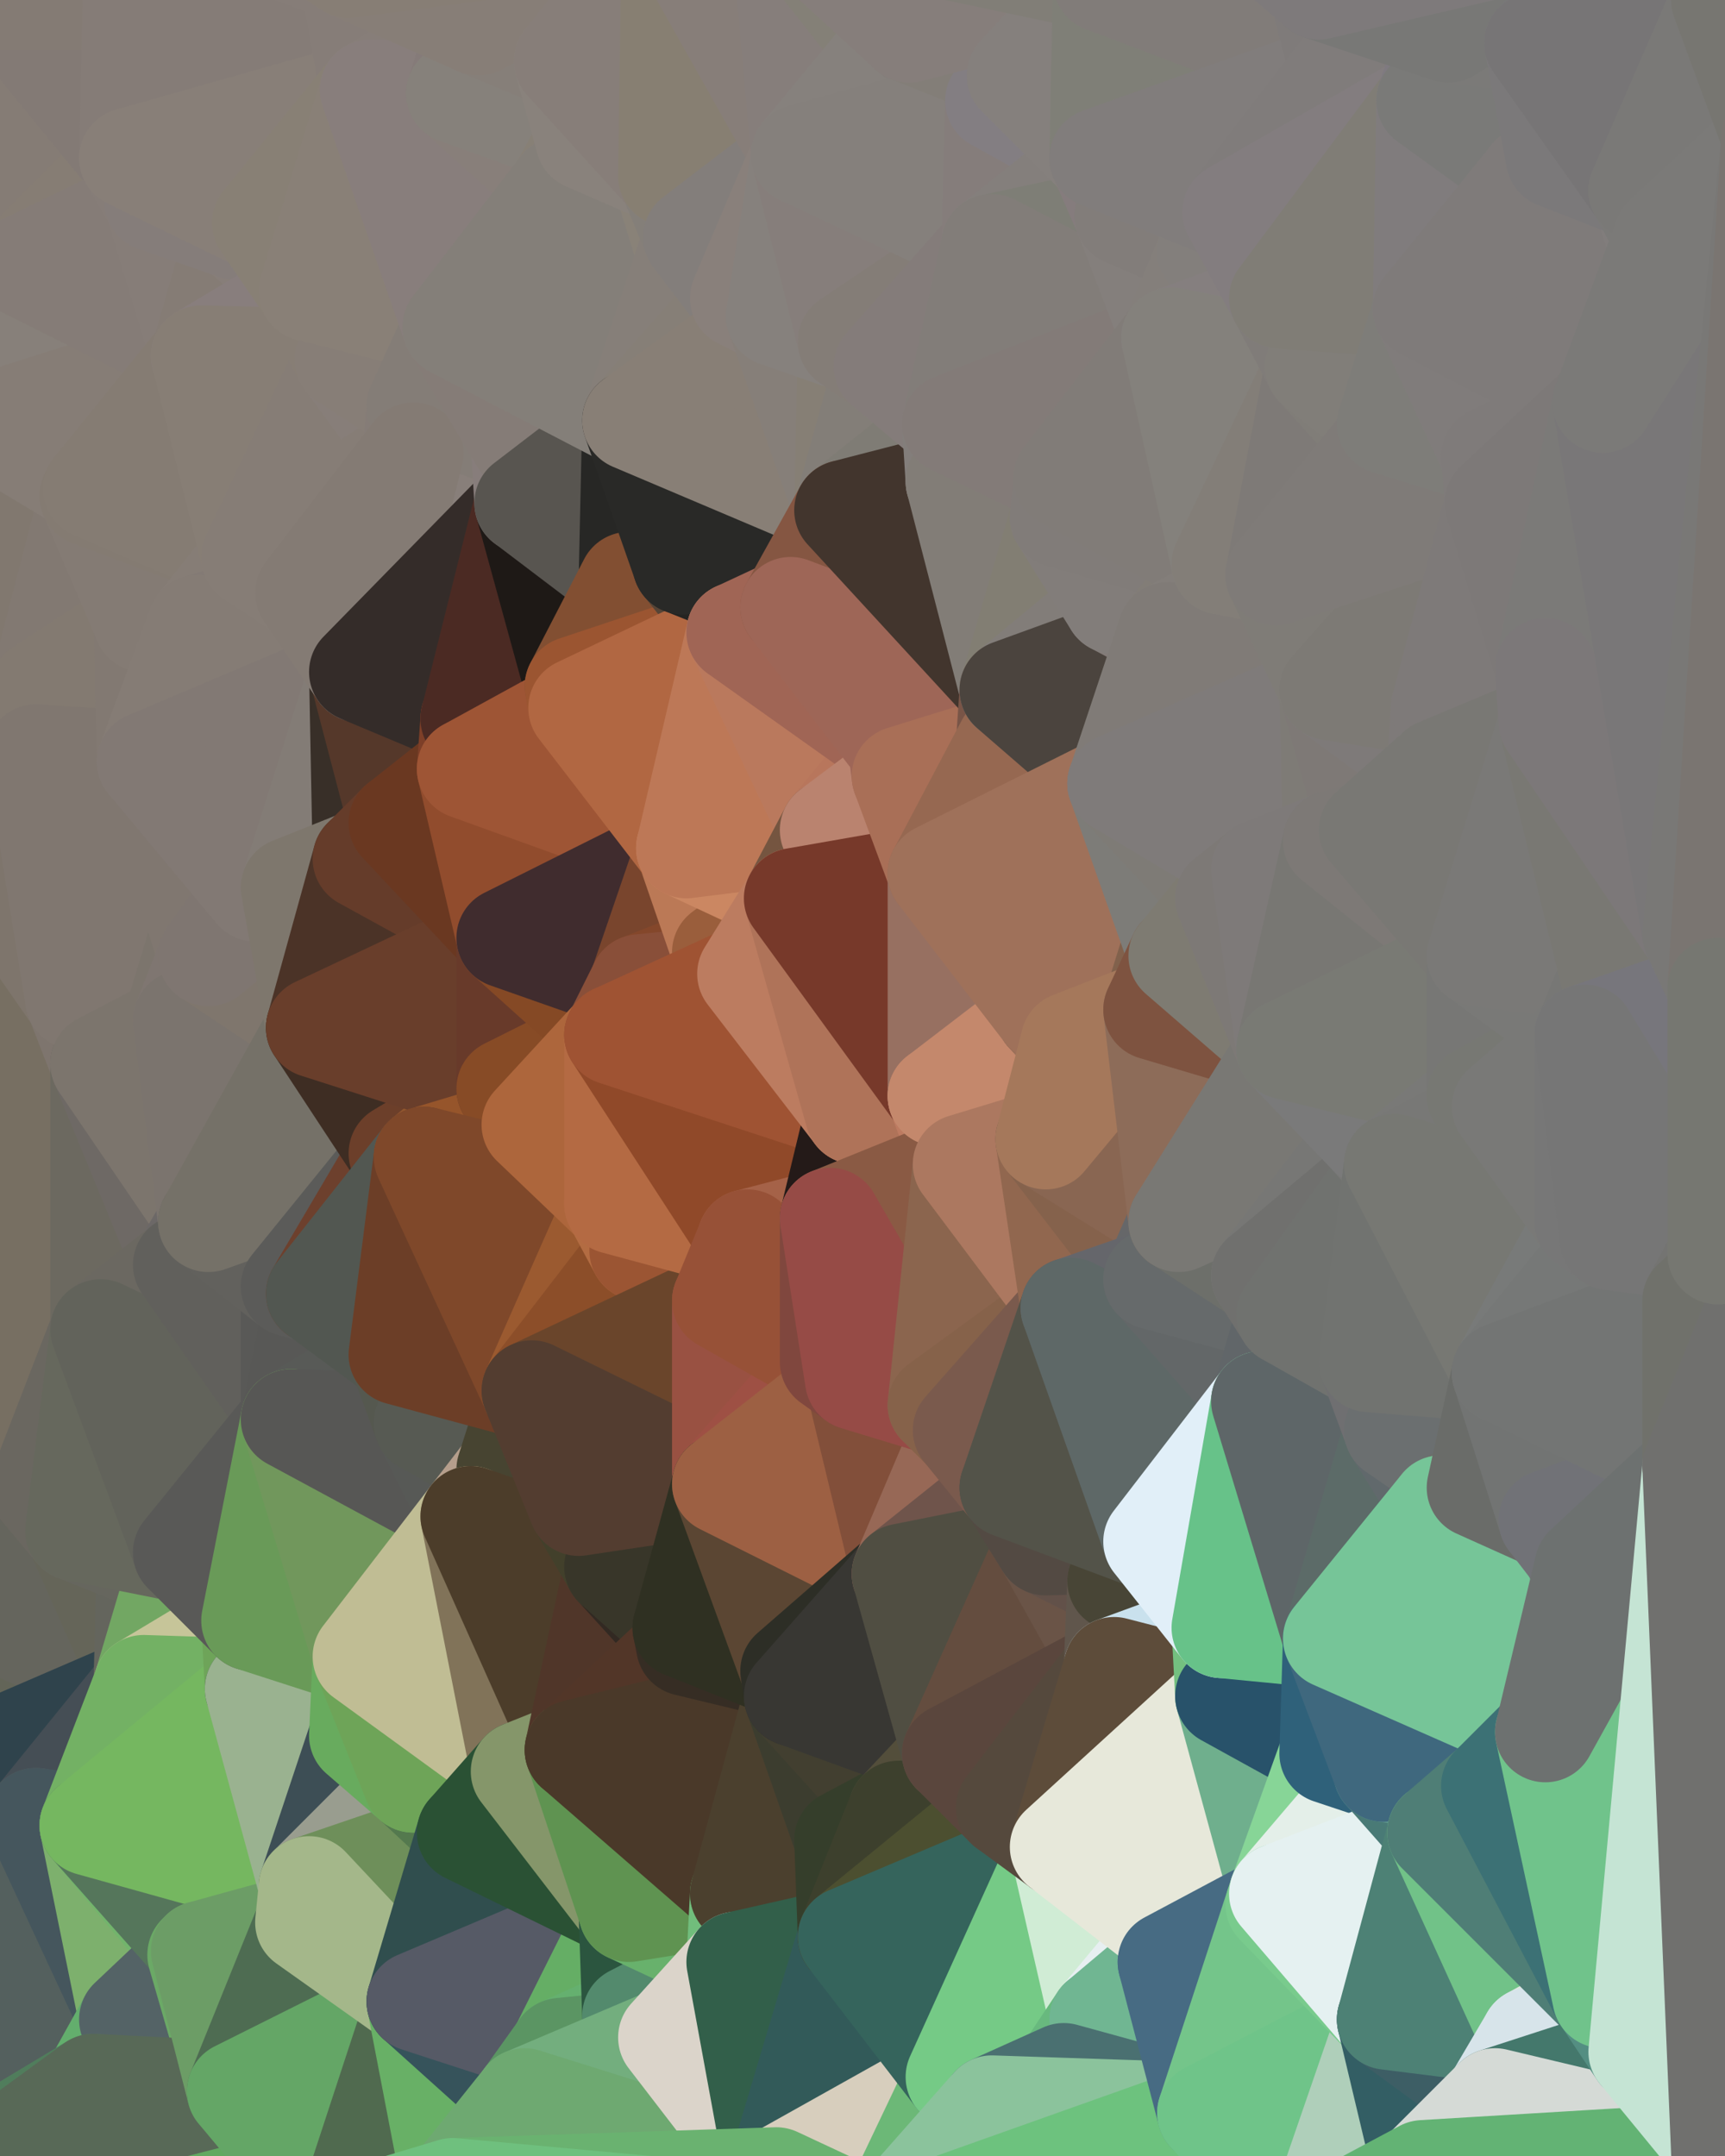 <?xml version="1.0" standalone="yes"?>
<svg width="480" height="600" xmlns="http://www.w3.org/2000/svg" version="1.1" ><polygon points="-34,148 -34,518 -18,222" fill="rgba(123, 115, 102, 1)" stroke="rgba(123, 115, 102, 1)" stroke-width="28" stroke-linejoin="round"/>
		<polygon points="-34,518 -18,444 -18,222" fill="rgba(105, 101, 89, 1)" stroke="rgba(105, 101, 89, 1)" stroke-width="28" stroke-linejoin="round"/>
		<polygon points="-19,204 -34,148 -18,222" fill="rgba(132, 119, 111, 1)" stroke="rgba(132, 119, 111, 1)" stroke-width="28" stroke-linejoin="round"/>
		<polygon points="-34,518 -19,500 -18,444" fill="rgba(226, 207, 177, 1)" stroke="rgba(226, 207, 177, 1)" stroke-width="28" stroke-linejoin="round"/>
		<polygon points="-4,118 -34,148 -3,130" fill="rgba(129, 121, 110, 1)" stroke="rgba(129, 121, 110, 1)" stroke-width="28" stroke-linejoin="round"/>
		<polygon points="-3,574 -34,518 0,599" fill="rgba(147, 172, 130, 1)" stroke="rgba(147, 172, 130, 1)" stroke-width="28" stroke-linejoin="round"/>
		<polygon points="-18,444 -19,500 -4,488" fill="rgba(105, 103, 82, 1)" stroke="rgba(105, 103, 82, 1)" stroke-width="28" stroke-linejoin="round"/>
		<polygon points="-34,148 -4,118 6,74" fill="rgba(130, 121, 112, 1)" stroke="rgba(130, 121, 112, 1)" stroke-width="28" stroke-linejoin="round"/>
		<polygon points="0,0 -34,148 6,74" fill="rgba(130, 119, 113, 1)" stroke="rgba(130, 119, 113, 1)" stroke-width="28" stroke-linejoin="round"/>
		<polygon points="-3,574 0,599 6,592" fill="rgba(77, 119, 83, 1)" stroke="rgba(77, 119, 83, 1)" stroke-width="28" stroke-linejoin="round"/>
		<polygon points="-4,488 -19,500 10,506" fill="rgba(233, 217, 191, 1)" stroke="rgba(233, 217, 191, 1)" stroke-width="28" stroke-linejoin="round"/>
		<polygon points="-19,204 -18,222 10,210" fill="rgba(127, 119, 106, 1)" stroke="rgba(127, 119, 106, 1)" stroke-width="28" stroke-linejoin="round"/>
		<polygon points="-19,204 10,210 11,192" fill="rgba(127, 118, 109, 1)" stroke="rgba(127, 118, 109, 1)" stroke-width="28" stroke-linejoin="round"/>
		<polygon points="-34,148 -19,204 11,192" fill="rgba(128, 117, 111, 1)" stroke="rgba(128, 117, 111, 1)" stroke-width="28" stroke-linejoin="round"/>
		<polygon points="-19,500 -34,518 10,506" fill="rgba(232, 216, 191, 1)" stroke="rgba(232, 216, 191, 1)" stroke-width="28" stroke-linejoin="round"/>
		<polygon points="11,414 -18,444 21,426" fill="rgba(103, 100, 93, 1)" stroke="rgba(103, 100, 93, 1)" stroke-width="28" stroke-linejoin="round"/>
		<polygon points="-3,574 6,592 26,580" fill="rgba(108, 171, 114, 1)" stroke="rgba(108, 171, 114, 1)" stroke-width="28" stroke-linejoin="round"/>
		<polygon points="-3,130 25,138 26,136" fill="rgba(134, 125, 116, 1)" stroke="rgba(134, 125, 116, 1)" stroke-width="28" stroke-linejoin="round"/>
		<polygon points="21,278 28,370 28,296" fill="rgba(121, 114, 106, 1)" stroke="rgba(121, 114, 106, 1)" stroke-width="28" stroke-linejoin="round"/>
		<polygon points="-18,444 11,414 28,370" fill="rgba(104, 101, 94, 1)" stroke="rgba(104, 101, 94, 1)" stroke-width="28" stroke-linejoin="round"/>
		<polygon points="21,278 -18,444 28,370" fill="rgba(108, 103, 97, 1)" stroke="rgba(108, 103, 97, 1)" stroke-width="28" stroke-linejoin="round"/>
		<polygon points="-4,118 -3,130 26,136" fill="rgba(133, 125, 114, 1)" stroke="rgba(133, 125, 114, 1)" stroke-width="28" stroke-linejoin="round"/>
		<polygon points="-3,130 11,192 25,138" fill="rgba(131, 122, 113, 1)" stroke="rgba(131, 122, 113, 1)" stroke-width="28" stroke-linejoin="round"/>
		<polygon points="-18,222 -18,444 21,278" fill="rgba(119, 111, 98, 1)" stroke="rgba(119, 111, 98, 1)" stroke-width="28" stroke-linejoin="round"/>
		<polygon points="-3,130 -34,148 11,192" fill="rgba(129, 120, 111, 1)" stroke="rgba(129, 120, 111, 1)" stroke-width="28" stroke-linejoin="round"/>
		<polygon points="-34,518 -3,574 10,506" fill="rgba(233, 221, 199, 1)" stroke="rgba(233, 221, 199, 1)" stroke-width="28" stroke-linejoin="round"/>
		<polygon points="0,0 6,74 36,44" fill="rgba(133, 124, 117, 1)" stroke="rgba(133, 124, 117, 1)" stroke-width="28" stroke-linejoin="round"/>
		<polygon points="-3,574 26,580 36,562" fill="rgba(225, 219, 207, 1)" stroke="rgba(225, 219, 207, 1)" stroke-width="28" stroke-linejoin="round"/>
		<polygon points="-18,444 -4,488 40,469" fill="rgba(99, 101, 88, 1)" stroke="rgba(99, 101, 88, 1)" stroke-width="28" stroke-linejoin="round"/>
		<polygon points="21,426 -18,444 40,469" fill="rgba(101, 101, 93, 1)" stroke="rgba(101, 101, 93, 1)" stroke-width="28" stroke-linejoin="round"/>
		<polygon points="25,138 11,192 40,173" fill="rgba(130, 121, 114, 1)" stroke="rgba(130, 121, 114, 1)" stroke-width="28" stroke-linejoin="round"/>
		<polygon points="36,44 6,74 43,56" fill="rgba(134, 125, 116, 1)" stroke="rgba(134, 125, 116, 1)" stroke-width="28" stroke-linejoin="round"/>
		<polygon points="11,192 10,210 41,212" fill="rgba(128, 119, 112, 1)" stroke="rgba(128, 119, 112, 1)" stroke-width="28" stroke-linejoin="round"/>
		<polygon points="21,426 40,469 41,434" fill="rgba(101, 101, 89, 1)" stroke="rgba(101, 101, 89, 1)" stroke-width="28" stroke-linejoin="round"/>
		<polygon points="-4,488 10,506 40,469" fill="rgba(47, 67, 76, 1)" stroke="rgba(47, 67, 76, 1)" stroke-width="28" stroke-linejoin="round"/>
		<polygon points="10,506 25,508 40,469" fill="rgba(69, 78, 85, 1)" stroke="rgba(69, 78, 85, 1)" stroke-width="28" stroke-linejoin="round"/>
		<polygon points="0,0 36,44 37,0" fill="rgba(131, 122, 117, 1)" stroke="rgba(131, 122, 117, 1)" stroke-width="28" stroke-linejoin="round"/>
		<polygon points="10,506 -3,574 36,562" fill="rgba(84, 96, 94, 1)" stroke="rgba(84, 96, 94, 1)" stroke-width="28" stroke-linejoin="round"/>
		<polygon points="25,508 10,506 36,562" fill="rgba(69, 86, 93, 1)" stroke="rgba(69, 86, 93, 1)" stroke-width="28" stroke-linejoin="round"/>
		<polygon points="10,210 -18,222 21,278" fill="rgba(126, 117, 108, 1)" stroke="rgba(126, 117, 108, 1)" stroke-width="28" stroke-linejoin="round"/>
		<polygon points="21,278 28,296 51,284" fill="rgba(126, 117, 110, 1)" stroke="rgba(126, 117, 110, 1)" stroke-width="28" stroke-linejoin="round"/>
		<polygon points="40,173 11,192 41,212" fill="rgba(131, 122, 113, 1)" stroke="rgba(131, 122, 113, 1)" stroke-width="28" stroke-linejoin="round"/>
		<polygon points="6,74 -4,118 56,99" fill="rgba(135, 128, 122, 1)" stroke="rgba(135, 128, 122, 1)" stroke-width="28" stroke-linejoin="round"/>
		<polygon points="-4,118 26,136 56,99" fill="rgba(134, 125, 118, 1)" stroke="rgba(134, 125, 118, 1)" stroke-width="28" stroke-linejoin="round"/>
		<polygon points="25,508 36,562 55,544" fill="rgba(125, 176, 109, 1)" stroke="rgba(125, 176, 109, 1)" stroke-width="28" stroke-linejoin="round"/>
		<polygon points="28,296 28,370 51,352" fill="rgba(108, 105, 96, 1)" stroke="rgba(108, 105, 96, 1)" stroke-width="28" stroke-linejoin="round"/>
		<polygon points="41,212 21,278 58,266" fill="rgba(130, 121, 114, 1)" stroke="rgba(130, 121, 114, 1)" stroke-width="28" stroke-linejoin="round"/>
		<polygon points="21,278 51,284 58,266" fill="rgba(124, 117, 109, 1)" stroke="rgba(124, 117, 109, 1)" stroke-width="28" stroke-linejoin="round"/>
		<polygon points="28,296 51,352 58,340" fill="rgba(110, 105, 101, 1)" stroke="rgba(110, 105, 101, 1)" stroke-width="28" stroke-linejoin="round"/>
		<polygon points="43,56 6,74 56,99" fill="rgba(133, 124, 119, 1)" stroke="rgba(133, 124, 119, 1)" stroke-width="28" stroke-linejoin="round"/>
		<polygon points="25,508 55,544 56,543" fill="rgba(114, 180, 108, 1)" stroke="rgba(114, 180, 108, 1)" stroke-width="28" stroke-linejoin="round"/>
		<polygon points="10,210 21,278 41,212" fill="rgba(128, 119, 112, 1)" stroke="rgba(128, 119, 112, 1)" stroke-width="28" stroke-linejoin="round"/>
		<polygon points="36,562 26,580 66,582" fill="rgba(99, 174, 109, 1)" stroke="rgba(99, 174, 109, 1)" stroke-width="28" stroke-linejoin="round"/>
		<polygon points="40,173 41,212 55,174" fill="rgba(130, 121, 114, 1)" stroke="rgba(130, 121, 114, 1)" stroke-width="28" stroke-linejoin="round"/>
		<polygon points="41,434 40,469 51,432" fill="rgba(100, 101, 93, 1)" stroke="rgba(100, 101, 93, 1)" stroke-width="28" stroke-linejoin="round"/>
		<polygon points="21,426 41,434 51,432" fill="rgba(102, 102, 94, 1)" stroke="rgba(102, 102, 94, 1)" stroke-width="28" stroke-linejoin="round"/>
		<polygon points="51,432 40,469 70,451" fill="rgba(114, 167, 99, 1)" stroke="rgba(114, 167, 99, 1)" stroke-width="28" stroke-linejoin="round"/>
		<polygon points="40,173 55,174 70,155" fill="rgba(133, 124, 115, 1)" stroke="rgba(133, 124, 115, 1)" stroke-width="28" stroke-linejoin="round"/>
		<polygon points="25,138 40,173 70,155" fill="rgba(132, 123, 116, 1)" stroke="rgba(132, 123, 116, 1)" stroke-width="28" stroke-linejoin="round"/>
		<polygon points="43,56 56,99 66,64" fill="rgba(134, 125, 120, 1)" stroke="rgba(134, 125, 120, 1)" stroke-width="28" stroke-linejoin="round"/>
		<polygon points="41,212 58,266 71,248" fill="rgba(128, 119, 112, 1)" stroke="rgba(128, 119, 112, 1)" stroke-width="28" stroke-linejoin="round"/>
		<polygon points="26,136 25,138 70,155" fill="rgba(132, 123, 114, 1)" stroke="rgba(132, 123, 114, 1)" stroke-width="28" stroke-linejoin="round"/>
		<polygon points="0,0 37,0 67,-29" fill="rgba(132, 123, 116, 1)" stroke="rgba(132, 123, 116, 1)" stroke-width="28" stroke-linejoin="round"/>
		<polygon points="11,414 21,426 28,370" fill="rgba(106, 103, 96, 1)" stroke="rgba(106, 103, 96, 1)" stroke-width="28" stroke-linejoin="round"/>
		<polygon points="70,451 40,469 71,470" fill="rgba(198, 197, 153, 1)" stroke="rgba(198, 197, 153, 1)" stroke-width="28" stroke-linejoin="round"/>
		<polygon points="55,544 36,562 66,582" fill="rgba(84, 99, 102, 1)" stroke="rgba(84, 99, 102, 1)" stroke-width="28" stroke-linejoin="round"/>
		<polygon points="51,284 28,296 58,340" fill="rgba(124, 117, 109, 1)" stroke="rgba(124, 117, 109, 1)" stroke-width="28" stroke-linejoin="round"/>
		<polygon points="28,370 21,426 51,432" fill="rgba(102, 104, 93, 1)" stroke="rgba(102, 104, 93, 1)" stroke-width="28" stroke-linejoin="round"/>
		<polygon points="58,340 51,352 81,358" fill="rgba(108, 104, 103, 1)" stroke="rgba(108, 104, 103, 1)" stroke-width="28" stroke-linejoin="round"/>
		<polygon points="51,352 28,370 81,395" fill="rgba(107, 104, 97, 1)" stroke="rgba(107, 104, 97, 1)" stroke-width="28" stroke-linejoin="round"/>
		<polygon points="28,370 51,432 81,395" fill="rgba(98, 99, 91, 1)" stroke="rgba(98, 99, 91, 1)" stroke-width="28" stroke-linejoin="round"/>
		<polygon points="56,99 26,136 70,155" fill="rgba(133, 124, 115, 1)" stroke="rgba(133, 124, 115, 1)" stroke-width="28" stroke-linejoin="round"/>
		<polygon points="56,543 85,535 86,525" fill="rgba(211, 204, 178, 1)" stroke="rgba(211, 204, 178, 1)" stroke-width="28" stroke-linejoin="round"/>
		<polygon points="66,64 56,99 86,81" fill="rgba(133, 124, 117, 1)" stroke="rgba(133, 124, 117, 1)" stroke-width="28" stroke-linejoin="round"/>
		<polygon points="73,62 66,64 86,81" fill="rgba(135, 126, 121, 1)" stroke="rgba(135, 126, 121, 1)" stroke-width="28" stroke-linejoin="round"/>
		<polygon points="70,155 55,174 85,165" fill="rgba(134, 125, 118, 1)" stroke="rgba(134, 125, 118, 1)" stroke-width="28" stroke-linejoin="round"/>
		<polygon points="40,469 25,508 71,470" fill="rgba(115, 177, 100, 1)" stroke="rgba(115, 177, 100, 1)" stroke-width="28" stroke-linejoin="round"/>
		<polygon points="58,266 51,284 88,286" fill="rgba(127, 118, 113, 1)" stroke="rgba(127, 118, 113, 1)" stroke-width="28" stroke-linejoin="round"/>
		<polygon points="25,508 56,543 86,525" fill="rgba(85, 118, 91, 1)" stroke="rgba(85, 118, 91, 1)" stroke-width="28" stroke-linejoin="round"/>
		<polygon points="71,470 25,508 86,525" fill="rgba(117, 183, 96, 1)" stroke="rgba(117, 183, 96, 1)" stroke-width="28" stroke-linejoin="round"/>
		<polygon points="51,352 81,395 81,358" fill="rgba(97, 96, 92, 1)" stroke="rgba(97, 96, 92, 1)" stroke-width="28" stroke-linejoin="round"/>
		<polygon points="36,44 43,56 73,62" fill="rgba(134, 125, 120, 1)" stroke="rgba(134, 125, 120, 1)" stroke-width="28" stroke-linejoin="round"/>
		<polygon points="43,56 66,64 73,62" fill="rgba(133, 125, 122, 1)" stroke="rgba(133, 125, 122, 1)" stroke-width="28" stroke-linejoin="round"/>
		<polygon points="56,543 55,544 66,582" fill="rgba(107, 169, 102, 1)" stroke="rgba(107, 169, 102, 1)" stroke-width="28" stroke-linejoin="round"/>
		<polygon points="6,592 0,599 26,580" fill="rgba(80, 125, 92, 1)" stroke="rgba(80, 125, 92, 1)" stroke-width="28" stroke-linejoin="round"/>
		<polygon points="86,81 56,99 96,100" fill="rgba(136, 126, 125, 1)" stroke="rgba(136, 126, 125, 1)" stroke-width="28" stroke-linejoin="round"/>
		<polygon points="67,-29 37,0 97,-9" fill="rgba(134, 125, 116, 1)" stroke="rgba(134, 125, 116, 1)" stroke-width="28" stroke-linejoin="round"/>
		<polygon points="66,582 0,599 96,618" fill="rgba(97, 169, 96, 1)" stroke="rgba(97, 169, 96, 1)" stroke-width="28" stroke-linejoin="round"/>
		<polygon points="81,358 81,395 88,360" fill="rgba(89, 89, 87, 1)" stroke="rgba(89, 89, 87, 1)" stroke-width="28" stroke-linejoin="round"/>
		<polygon points="51,284 58,340 88,286" fill="rgba(123, 116, 110, 1)" stroke="rgba(123, 116, 110, 1)" stroke-width="28" stroke-linejoin="round"/>
		<polygon points="81,247 58,266 88,286" fill="rgba(127, 118, 109, 1)" stroke="rgba(127, 118, 109, 1)" stroke-width="28" stroke-linejoin="round"/>
		<polygon points="71,248 58,266 81,247" fill="rgba(127, 118, 113, 1)" stroke="rgba(127, 118, 113, 1)" stroke-width="28" stroke-linejoin="round"/>
		<polygon points="26,580 0,599 66,582" fill="rgba(88, 105, 87, 1)" stroke="rgba(88, 105, 87, 1)" stroke-width="28" stroke-linejoin="round"/>
		<polygon points="85,165 55,174 100,187" fill="rgba(131, 122, 117, 1)" stroke="rgba(131, 122, 117, 1)" stroke-width="28" stroke-linejoin="round"/>
		<polygon points="70,451 71,470 101,461" fill="rgba(110, 164, 89, 1)" stroke="rgba(110, 164, 89, 1)" stroke-width="28" stroke-linejoin="round"/>
		<polygon points="56,543 66,582 85,535" fill="rgba(108, 157, 102, 1)" stroke="rgba(108, 157, 102, 1)" stroke-width="28" stroke-linejoin="round"/>
		<polygon points="97,-9 37,0 103,25" fill="rgba(134, 125, 120, 1)" stroke="rgba(134, 125, 120, 1)" stroke-width="28" stroke-linejoin="round"/>
		<polygon points="37,0 36,44 103,25" fill="rgba(133, 124, 119, 1)" stroke="rgba(133, 124, 119, 1)" stroke-width="28" stroke-linejoin="round"/>
		<polygon points="36,44 73,62 103,25" fill="rgba(136, 127, 120, 1)" stroke="rgba(136, 127, 120, 1)" stroke-width="28" stroke-linejoin="round"/>
		<polygon points="71,470 100,483 101,461" fill="rgba(53, 78, 72, 1)" stroke="rgba(53, 78, 72, 1)" stroke-width="28" stroke-linejoin="round"/>
		<polygon points="71,470 86,525 100,483" fill="rgba(154, 178, 144, 1)" stroke="rgba(154, 178, 144, 1)" stroke-width="28" stroke-linejoin="round"/>
		<polygon points="55,174 41,212 100,187" fill="rgba(133, 124, 117, 1)" stroke="rgba(133, 124, 117, 1)" stroke-width="28" stroke-linejoin="round"/>
		<polygon points="41,212 81,247 100,187" fill="rgba(130, 121, 116, 1)" stroke="rgba(130, 121, 116, 1)" stroke-width="28" stroke-linejoin="round"/>
		<polygon points="56,99 70,155 96,100" fill="rgba(135, 126, 117, 1)" stroke="rgba(135, 126, 117, 1)" stroke-width="28" stroke-linejoin="round"/>
		<polygon points="41,212 71,248 81,247" fill="rgba(130, 121, 116, 1)" stroke="rgba(130, 121, 116, 1)" stroke-width="28" stroke-linejoin="round"/>
		<polygon points="51,432 70,451 81,395" fill="rgba(89, 89, 87, 1)" stroke="rgba(89, 89, 87, 1)" stroke-width="28" stroke-linejoin="round"/>
		<polygon points="58,340 81,358 111,321" fill="rgba(98, 97, 93, 1)" stroke="rgba(98, 97, 93, 1)" stroke-width="28" stroke-linejoin="round"/>
		<polygon points="88,286 58,340 111,321" fill="rgba(117, 113, 104, 1)" stroke="rgba(117, 113, 104, 1)" stroke-width="28" stroke-linejoin="round"/>
		<polygon points="88,360 81,395 111,377" fill="rgba(88, 88, 86, 1)" stroke="rgba(88, 88, 86, 1)" stroke-width="28" stroke-linejoin="round"/>
		<polygon points="100,187 81,247 101,239" fill="rgba(131, 124, 118, 1)" stroke="rgba(131, 124, 118, 1)" stroke-width="28" stroke-linejoin="round"/>
		<polygon points="96,100 70,155 115,126" fill="rgba(134, 125, 118, 1)" stroke="rgba(134, 125, 118, 1)" stroke-width="28" stroke-linejoin="round"/>
		<polygon points="81,358 88,360 111,321" fill="rgba(91, 91, 89, 1)" stroke="rgba(91, 91, 89, 1)" stroke-width="28" stroke-linejoin="round"/>
		<polygon points="100,187 101,239 111,229" fill="rgba(56, 47, 40, 1)" stroke="rgba(56, 47, 40, 1)" stroke-width="28" stroke-linejoin="round"/>
		<polygon points="96,100 115,126 116,113" fill="rgba(135, 126, 121, 1)" stroke="rgba(135, 126, 121, 1)" stroke-width="28" stroke-linejoin="round"/>
		<polygon points="85,535 66,582 116,557" fill="rgba(78, 108, 82, 1)" stroke="rgba(78, 108, 82, 1)" stroke-width="28" stroke-linejoin="round"/>
		<polygon points="100,483 86,525 115,496" fill="rgba(61, 78, 85, 1)" stroke="rgba(61, 78, 85, 1)" stroke-width="28" stroke-linejoin="round"/>
		<polygon points="111,377 81,395 118,396" fill="rgba(88, 90, 87, 1)" stroke="rgba(88, 90, 87, 1)" stroke-width="28" stroke-linejoin="round"/>
		<polygon points="70,155 85,165 115,126" fill="rgba(134, 125, 118, 1)" stroke="rgba(134, 125, 118, 1)" stroke-width="28" stroke-linejoin="round"/>
		<polygon points="81,247 88,286 101,239" fill="rgba(126, 119, 109, 1)" stroke="rgba(126, 119, 109, 1)" stroke-width="28" stroke-linejoin="round"/>
		<polygon points="86,81 96,100 126,91" fill="rgba(135, 126, 117, 1)" stroke="rgba(135, 126, 117, 1)" stroke-width="28" stroke-linejoin="round"/>
		<polygon points="96,100 116,113 126,91" fill="rgba(135, 126, 119, 1)" stroke="rgba(135, 126, 119, 1)" stroke-width="28" stroke-linejoin="round"/>
		<polygon points="81,395 70,451 101,461" fill="rgba(105, 154, 88, 1)" stroke="rgba(105, 154, 88, 1)" stroke-width="28" stroke-linejoin="round"/>
		<polygon points="100,187 130,214 131,200" fill="rgba(100, 54, 39, 1)" stroke="rgba(100, 54, 39, 1)" stroke-width="28" stroke-linejoin="round"/>
		<polygon points="81,395 101,461 131,422" fill="rgba(113, 151, 92, 1)" stroke="rgba(113, 151, 92, 1)" stroke-width="28" stroke-linejoin="round"/>
		<polygon points="118,396 81,395 131,422" fill="rgba(87, 87, 85, 1)" stroke="rgba(87, 87, 85, 1)" stroke-width="28" stroke-linejoin="round"/>
		<polygon points="115,496 86,525 130,510" fill="rgba(153, 157, 143, 1)" stroke="rgba(153, 157, 143, 1)" stroke-width="28" stroke-linejoin="round"/>
		<polygon points="100,187 111,229 130,214" fill="rgba(85, 56, 42, 1)" stroke="rgba(85, 56, 42, 1)" stroke-width="28" stroke-linejoin="round"/>
		<polygon points="66,582 96,618 116,557" fill="rgba(100, 166, 102, 1)" stroke="rgba(100, 166, 102, 1)" stroke-width="28" stroke-linejoin="round"/>
		<polygon points="97,-9 103,25 133,7" fill="rgba(134, 125, 120, 1)" stroke="rgba(134, 125, 120, 1)" stroke-width="28" stroke-linejoin="round"/>
		<polygon points="103,25 127,26 133,7" fill="rgba(135, 126, 121, 1)" stroke="rgba(135, 126, 121, 1)" stroke-width="28" stroke-linejoin="round"/>
		<polygon points="86,525 116,557 130,510" fill="rgba(110, 143, 90, 1)" stroke="rgba(110, 143, 90, 1)" stroke-width="28" stroke-linejoin="round"/>
		<polygon points="116,557 96,618 126,609" fill="rgba(80, 106, 79, 1)" stroke="rgba(80, 106, 79, 1)" stroke-width="28" stroke-linejoin="round"/>
		<polygon points="111,321 88,360 118,322" fill="rgba(109, 64, 45, 1)" stroke="rgba(109, 64, 45, 1)" stroke-width="28" stroke-linejoin="round"/>
		<polygon points="86,525 85,535 116,557" fill="rgba(164, 183, 138, 1)" stroke="rgba(164, 183, 138, 1)" stroke-width="28" stroke-linejoin="round"/>
		<polygon points="73,62 86,81 103,25" fill="rgba(136, 128, 117, 1)" stroke="rgba(136, 128, 117, 1)" stroke-width="28" stroke-linejoin="round"/>
		<polygon points="118,396 131,422 141,409" fill="rgba(87, 89, 86, 1)" stroke="rgba(87, 89, 86, 1)" stroke-width="28" stroke-linejoin="round"/>
		<polygon points="88,286 111,321 141,303" fill="rgba(62, 45, 35, 1)" stroke="rgba(62, 45, 35, 1)" stroke-width="28" stroke-linejoin="round"/>
		<polygon points="111,321 118,322 141,303" fill="rgba(108, 63, 42, 1)" stroke="rgba(108, 63, 42, 1)" stroke-width="28" stroke-linejoin="round"/>
		<polygon points="101,239 88,286 141,261" fill="rgba(75, 51, 39, 1)" stroke="rgba(75, 51, 39, 1)" stroke-width="28" stroke-linejoin="round"/>
		<polygon points="111,229 101,239 141,261" fill="rgba(101, 60, 42, 1)" stroke="rgba(101, 60, 42, 1)" stroke-width="28" stroke-linejoin="round"/>
		<polygon points="88,360 111,377 118,322" fill="rgba(82, 87, 81, 1)" stroke="rgba(82, 87, 81, 1)" stroke-width="28" stroke-linejoin="round"/>
		<polygon points="115,496 130,510 145,493" fill="rgba(84, 121, 78, 1)" stroke="rgba(84, 121, 78, 1)" stroke-width="28" stroke-linejoin="round"/>
		<polygon points="116,113 115,126 145,123" fill="rgba(133, 124, 119, 1)" stroke="rgba(133, 124, 119, 1)" stroke-width="28" stroke-linejoin="round"/>
		<polygon points="101,461 100,483 115,496" fill="rgba(104, 171, 94, 1)" stroke="rgba(104, 171, 94, 1)" stroke-width="28" stroke-linejoin="round"/>
		<polygon points="145,123 115,126 146,140" fill="rgba(134, 124, 125, 1)" stroke="rgba(134, 124, 125, 1)" stroke-width="28" stroke-linejoin="round"/>
		<polygon points="116,557 126,609 146,584" fill="rgba(104, 176, 102, 1)" stroke="rgba(104, 176, 102, 1)" stroke-width="28" stroke-linejoin="round"/>
		<polygon points="103,25 86,81 126,91" fill="rgba(137, 128, 119, 1)" stroke="rgba(137, 128, 119, 1)" stroke-width="28" stroke-linejoin="round"/>
		<polygon points="141,303 118,322 148,313" fill="rgba(145, 86, 46, 1)" stroke="rgba(145, 86, 46, 1)" stroke-width="28" stroke-linejoin="round"/>
		<polygon points="111,377 118,396 148,387" fill="rgba(85, 88, 79, 1)" stroke="rgba(85, 88, 79, 1)" stroke-width="28" stroke-linejoin="round"/>
		<polygon points="118,396 141,409 148,387" fill="rgba(87, 90, 83, 1)" stroke="rgba(87, 90, 83, 1)" stroke-width="28" stroke-linejoin="round"/>
		<polygon points="115,126 100,187 146,140" fill="rgba(136, 127, 122, 1)" stroke="rgba(136, 127, 122, 1)" stroke-width="28" stroke-linejoin="round"/>
		<polygon points="101,461 115,496 145,493" fill="rgba(110, 164, 88, 1)" stroke="rgba(110, 164, 88, 1)" stroke-width="28" stroke-linejoin="round"/>
		<polygon points="126,91 116,113 145,123" fill="rgba(132, 125, 119, 1)" stroke="rgba(132, 125, 119, 1)" stroke-width="28" stroke-linejoin="round"/>
		<polygon points="141,261 88,286 141,303" fill="rgba(105, 62, 43, 1)" stroke="rgba(105, 62, 43, 1)" stroke-width="28" stroke-linejoin="round"/>
		<polygon points="103,25 126,91 127,26" fill="rgba(136, 126, 124, 1)" stroke="rgba(136, 126, 124, 1)" stroke-width="28" stroke-linejoin="round"/>
		<polygon points="85,165 100,187 115,126" fill="rgba(132, 123, 116, 1)" stroke="rgba(132, 123, 116, 1)" stroke-width="28" stroke-linejoin="round"/>
		<polygon points="116,557 146,584 156,570" fill="rgba(54, 83, 91, 1)" stroke="rgba(54, 83, 91, 1)" stroke-width="28" stroke-linejoin="round"/>
		<polygon points="127,26 126,91 156,52" fill="rgba(136, 126, 124, 1)" stroke="rgba(136, 126, 124, 1)" stroke-width="28" stroke-linejoin="round"/>
		<polygon points="133,7 127,26 157,17" fill="rgba(133, 123, 121, 1)" stroke="rgba(133, 123, 121, 1)" stroke-width="28" stroke-linejoin="round"/>
		<polygon points="100,187 131,200 146,140" fill="rgba(52, 44, 41, 1)" stroke="rgba(52, 44, 41, 1)" stroke-width="28" stroke-linejoin="round"/>
		<polygon points="130,214 111,229 141,261" fill="rgba(106, 56, 33, 1)" stroke="rgba(106, 56, 33, 1)" stroke-width="28" stroke-linejoin="round"/>
		<polygon points="141,409 131,422 161,419" fill="rgba(181, 158, 140, 1)" stroke="rgba(181, 158, 140, 1)" stroke-width="28" stroke-linejoin="round"/>
		<polygon points="160,191 131,200 161,197" fill="rgba(136, 69, 40, 1)" stroke="rgba(136, 69, 40, 1)" stroke-width="28" stroke-linejoin="round"/>
		<polygon points="127,26 156,52 163,39" fill="rgba(136, 127, 122, 1)" stroke="rgba(136, 127, 122, 1)" stroke-width="28" stroke-linejoin="round"/>
		<polygon points="157,17 127,26 163,39" fill="rgba(134, 129, 123, 1)" stroke="rgba(134, 129, 123, 1)" stroke-width="28" stroke-linejoin="round"/>
		<polygon points="131,200 130,214 161,197" fill="rgba(125, 63, 40, 1)" stroke="rgba(125, 63, 40, 1)" stroke-width="28" stroke-linejoin="round"/>
		<polygon points="146,140 131,200 160,191" fill="rgba(75, 42, 35, 1)" stroke="rgba(75, 42, 35, 1)" stroke-width="28" stroke-linejoin="round"/>
		<polygon points="148,313 118,322 171,335" fill="rgba(150, 85, 43, 1)" stroke="rgba(150, 85, 43, 1)" stroke-width="28" stroke-linejoin="round"/>
		<polygon points="161,419 131,422 171,436" fill="rgba(71, 55, 42, 1)" stroke="rgba(71, 55, 42, 1)" stroke-width="28" stroke-linejoin="round"/>
		<polygon points="141,261 141,303 171,288" fill="rgba(104, 58, 42, 1)" stroke="rgba(104, 58, 42, 1)" stroke-width="28" stroke-linejoin="round"/>
		<polygon points="141,303 148,313 171,288" fill="rgba(135, 75, 38, 1)" stroke="rgba(135, 75, 38, 1)" stroke-width="28" stroke-linejoin="round"/>
		<polygon points="148,387 141,409 161,419" fill="rgba(71, 68, 49, 1)" stroke="rgba(71, 68, 49, 1)" stroke-width="28" stroke-linejoin="round"/>
		<polygon points="118,322 111,377 148,387" fill="rgba(108, 62, 39, 1)" stroke="rgba(108, 62, 39, 1)" stroke-width="28" stroke-linejoin="round"/>
		<polygon points="131,422 101,461 145,493" fill="rgba(192, 189, 148, 1)" stroke="rgba(192, 189, 148, 1)" stroke-width="28" stroke-linejoin="round"/>
		<polygon points="130,510 116,557 175,532" fill="rgba(48, 78, 78, 1)" stroke="rgba(48, 78, 78, 1)" stroke-width="28" stroke-linejoin="round"/>
		<polygon points="146,140 160,191 175,162" fill="rgba(30, 25, 22, 1)" stroke="rgba(30, 25, 22, 1)" stroke-width="28" stroke-linejoin="round"/>
		<polygon points="118,322 148,387 171,335" fill="rgba(127, 72, 42, 1)" stroke="rgba(127, 72, 42, 1)" stroke-width="28" stroke-linejoin="round"/>
		<polygon points="131,422 145,493 160,487" fill="rgba(129, 115, 89, 1)" stroke="rgba(129, 115, 89, 1)" stroke-width="28" stroke-linejoin="round"/>
		<polygon points="116,557 156,570 175,532" fill="rgba(86, 90, 102, 1)" stroke="rgba(86, 90, 102, 1)" stroke-width="28" stroke-linejoin="round"/>
		<polygon points="131,422 160,487 171,436" fill="rgba(76, 61, 42, 1)" stroke="rgba(76, 61, 42, 1)" stroke-width="28" stroke-linejoin="round"/>
		<polygon points="171,335 148,387 178,348" fill="rgba(155, 90, 48, 1)" stroke="rgba(155, 90, 48, 1)" stroke-width="28" stroke-linejoin="round"/>
		<polygon points="141,261 171,288 178,274" fill="rgba(133, 73, 37, 1)" stroke="rgba(133, 73, 37, 1)" stroke-width="28" stroke-linejoin="round"/>
		<polygon points="145,123 146,140 176,117" fill="rgba(135, 125, 123, 1)" stroke="rgba(135, 125, 123, 1)" stroke-width="28" stroke-linejoin="round"/>
		<polygon points="126,91 145,123 176,117" fill="rgba(133, 124, 119, 1)" stroke="rgba(133, 124, 119, 1)" stroke-width="28" stroke-linejoin="round"/>
		<polygon points="175,532 156,570 176,561" fill="rgba(101, 174, 101, 1)" stroke="rgba(101, 174, 101, 1)" stroke-width="28" stroke-linejoin="round"/>
		<polygon points="145,493 130,510 175,532" fill="rgba(42, 81, 52, 1)" stroke="rgba(42, 81, 52, 1)" stroke-width="28" stroke-linejoin="round"/>
		<polygon points="160,487 145,493 175,532" fill="rgba(133, 150, 106, 1)" stroke="rgba(133, 150, 106, 1)" stroke-width="28" stroke-linejoin="round"/>
		<polygon points="163,39 156,52 186,49" fill="rgba(135, 128, 118, 1)" stroke="rgba(135, 128, 118, 1)" stroke-width="28" stroke-linejoin="round"/>
		<polygon points="133,7 157,17 187,-21" fill="rgba(134, 127, 121, 1)" stroke="rgba(134, 127, 121, 1)" stroke-width="28" stroke-linejoin="round"/>
		<polygon points="176,561 156,570 186,567" fill="rgba(101, 176, 111, 1)" stroke="rgba(101, 176, 111, 1)" stroke-width="28" stroke-linejoin="round"/>
		<polygon points="171,436 160,487 191,458" fill="rgba(80, 54, 41, 1)" stroke="rgba(80, 54, 41, 1)" stroke-width="28" stroke-linejoin="round"/>
		<polygon points="190,453 171,436 191,458" fill="rgba(50, 41, 34, 1)" stroke="rgba(50, 41, 34, 1)" stroke-width="28" stroke-linejoin="round"/>
		<polygon points="130,214 141,261 191,236" fill="rgba(145, 76, 45, 1)" stroke="rgba(145, 76, 45, 1)" stroke-width="28" stroke-linejoin="round"/>
		<polygon points="161,197 130,214 191,236" fill="rgba(158, 85, 53, 1)" stroke="rgba(158, 85, 53, 1)" stroke-width="28" stroke-linejoin="round"/>
		<polygon points="146,140 175,162 176,117" fill="rgba(88, 85, 80, 1)" stroke="rgba(88, 85, 80, 1)" stroke-width="28" stroke-linejoin="round"/>
		<polygon points="156,52 176,117 193,66" fill="rgba(136, 127, 122, 1)" stroke="rgba(136, 127, 122, 1)" stroke-width="28" stroke-linejoin="round"/>
		<polygon points="186,49 156,52 193,66" fill="rgba(137, 130, 120, 1)" stroke="rgba(137, 130, 120, 1)" stroke-width="28" stroke-linejoin="round"/>
		<polygon points="141,261 178,274 191,236" fill="rgba(64, 44, 46, 1)" stroke="rgba(64, 44, 46, 1)" stroke-width="28" stroke-linejoin="round"/>
		<polygon points="176,117 175,162 190,157" fill="rgba(39, 39, 37, 1)" stroke="rgba(39, 39, 37, 1)" stroke-width="28" stroke-linejoin="round"/>
		<polygon points="97,-9 133,7 187,-21" fill="rgba(135, 126, 119, 1)" stroke="rgba(135, 126, 119, 1)" stroke-width="28" stroke-linejoin="round"/>
		<polygon points="156,52 126,91 176,117" fill="rgba(132, 127, 121, 1)" stroke="rgba(132, 127, 121, 1)" stroke-width="28" stroke-linejoin="round"/>
		<polygon points="171,288 148,313 171,335" fill="rgba(173, 102, 60, 1)" stroke="rgba(173, 102, 60, 1)" stroke-width="28" stroke-linejoin="round"/>
		<polygon points="191,236 178,274 201,265" fill="rgba(121, 69, 45, 1)" stroke="rgba(121, 69, 45, 1)" stroke-width="28" stroke-linejoin="round"/>
		<polygon points="161,419 171,436 201,413" fill="rgba(66, 64, 43, 1)" stroke="rgba(66, 64, 43, 1)" stroke-width="28" stroke-linejoin="round"/>
		<polygon points="156,570 146,584 186,567" fill="rgba(91, 149, 99, 1)" stroke="rgba(91, 149, 99, 1)" stroke-width="28" stroke-linejoin="round"/>
		<polygon points="190,157 175,162 205,176" fill="rgba(48, 40, 37, 1)" stroke="rgba(48, 40, 37, 1)" stroke-width="28" stroke-linejoin="round"/>
		<polygon points="175,532 176,561 205,546" fill="rgba(43, 85, 63, 1)" stroke="rgba(43, 85, 63, 1)" stroke-width="28" stroke-linejoin="round"/>
		<polygon points="176,561 186,567 205,546" fill="rgba(83, 138, 109, 1)" stroke="rgba(83, 138, 109, 1)" stroke-width="28" stroke-linejoin="round"/>
		<polygon points="178,348 148,387 201,362" fill="rgba(140, 78, 41, 1)" stroke="rgba(140, 78, 41, 1)" stroke-width="28" stroke-linejoin="round"/>
		<polygon points="193,66 176,117 206,83" fill="rgba(134, 127, 121, 1)" stroke="rgba(134, 127, 121, 1)" stroke-width="28" stroke-linejoin="round"/>
		<polygon points="175,162 160,191 205,176" fill="rgba(130, 79, 50, 1)" stroke="rgba(130, 79, 50, 1)" stroke-width="28" stroke-linejoin="round"/>
		<polygon points="201,265 178,274 208,271" fill="rgba(132, 71, 43, 1)" stroke="rgba(132, 71, 43, 1)" stroke-width="28" stroke-linejoin="round"/>
		<polygon points="171,335 178,348 208,345" fill="rgba(179, 108, 66, 1)" stroke="rgba(179, 108, 66, 1)" stroke-width="28" stroke-linejoin="round"/>
		<polygon points="178,348 201,362 208,345" fill="rgba(155, 85, 51, 1)" stroke="rgba(155, 85, 51, 1)" stroke-width="28" stroke-linejoin="round"/>
		<polygon points="175,532 205,546 206,527" fill="rgba(104, 177, 108, 1)" stroke="rgba(104, 177, 108, 1)" stroke-width="28" stroke-linejoin="round"/>
		<polygon points="160,191 161,197 205,176" fill="rgba(155, 85, 49, 1)" stroke="rgba(155, 85, 49, 1)" stroke-width="28" stroke-linejoin="round"/>
		<polygon points="148,387 201,413 201,362" fill="rgba(106, 69, 43, 1)" stroke="rgba(106, 69, 43, 1)" stroke-width="28" stroke-linejoin="round"/>
		<polygon points="171,436 190,453 201,413" fill="rgba(56, 54, 41, 1)" stroke="rgba(56, 54, 41, 1)" stroke-width="28" stroke-linejoin="round"/>
		<polygon points="148,387 161,419 201,413" fill="rgba(83, 61, 48, 1)" stroke="rgba(83, 61, 48, 1)" stroke-width="28" stroke-linejoin="round"/>
		<polygon points="157,17 163,39 186,49" fill="rgba(137, 130, 124, 1)" stroke="rgba(137, 130, 124, 1)" stroke-width="28" stroke-linejoin="round"/>
		<polygon points="186,567 146,584 216,606" fill="rgba(115, 174, 126, 1)" stroke="rgba(115, 174, 126, 1)" stroke-width="28" stroke-linejoin="round"/>
		<polygon points="146,584 126,609 216,606" fill="rgba(110, 169, 113, 1)" stroke="rgba(110, 169, 113, 1)" stroke-width="28" stroke-linejoin="round"/>
		<polygon points="178,274 171,288 208,271" fill="rgba(137, 79, 57, 1)" stroke="rgba(137, 79, 57, 1)" stroke-width="28" stroke-linejoin="round"/>
		<polygon points="160,487 175,532 206,527" fill="rgba(95, 147, 81, 1)" stroke="rgba(95, 147, 81, 1)" stroke-width="28" stroke-linejoin="round"/>
		<polygon points="220,465 191,458 221,472" fill="rgba(60, 53, 37, 1)" stroke="rgba(60, 53, 37, 1)" stroke-width="28" stroke-linejoin="round"/>
		<polygon points="191,236 201,265 221,250" fill="rgba(187, 121, 86, 1)" stroke="rgba(187, 121, 86, 1)" stroke-width="28" stroke-linejoin="round"/>
		<polygon points="67,-29 97,-9 187,-21" fill="rgba(135, 126, 117, 1)" stroke="rgba(135, 126, 117, 1)" stroke-width="28" stroke-linejoin="round"/>
		<polygon points="186,49 193,66 223,43" fill="rgba(132, 127, 121, 1)" stroke="rgba(132, 127, 121, 1)" stroke-width="28" stroke-linejoin="round"/>
		<polygon points="191,458 160,487 221,472" fill="rgba(82, 54, 40, 1)" stroke="rgba(82, 54, 40, 1)" stroke-width="28" stroke-linejoin="round"/>
		<polygon points="160,487 206,527 221,472" fill="rgba(74, 57, 41, 1)" stroke="rgba(74, 57, 41, 1)" stroke-width="28" stroke-linejoin="round"/>
		<polygon points="201,265 208,271 221,250" fill="rgba(154, 94, 60, 1)" stroke="rgba(154, 94, 60, 1)" stroke-width="28" stroke-linejoin="round"/>
		<polygon points="190,453 191,458 220,465" fill="rgba(54, 45, 36, 1)" stroke="rgba(54, 45, 36, 1)" stroke-width="28" stroke-linejoin="round"/>
		<polygon points="190,157 205,176 220,169" fill="rgba(86, 68, 54, 1)" stroke="rgba(86, 68, 54, 1)" stroke-width="28" stroke-linejoin="round"/>
		<polygon points="206,83 176,117 216,88" fill="rgba(134, 127, 119, 1)" stroke="rgba(134, 127, 119, 1)" stroke-width="28" stroke-linejoin="round"/>
		<polygon points="161,197 191,236 205,176" fill="rgba(177, 103, 66, 1)" stroke="rgba(177, 103, 66, 1)" stroke-width="28" stroke-linejoin="round"/>
		<polygon points="157,17 186,49 187,-21" fill="rgba(135, 126, 121, 1)" stroke="rgba(135, 126, 121, 1)" stroke-width="28" stroke-linejoin="round"/>
		<polygon points="191,236 221,250 231,231" fill="rgba(203, 135, 98, 1)" stroke="rgba(203, 135, 98, 1)" stroke-width="28" stroke-linejoin="round"/>
		<polygon points="201,362 201,413 231,379" fill="rgba(153, 81, 66, 1)" stroke="rgba(153, 81, 66, 1)" stroke-width="28" stroke-linejoin="round"/>
		<polygon points="171,288 171,335 208,345" fill="rgba(180, 106, 67, 1)" stroke="rgba(180, 106, 67, 1)" stroke-width="28" stroke-linejoin="round"/>
		<polygon points="190,157 220,169 235,142" fill="rgba(37, 36, 34, 1)" stroke="rgba(37, 36, 34, 1)" stroke-width="28" stroke-linejoin="round"/>
		<polygon points="206,527 205,546 236,539" fill="rgba(113, 189, 124, 1)" stroke="rgba(113, 189, 124, 1)" stroke-width="28" stroke-linejoin="round"/>
		<polygon points="176,117 190,157 235,142" fill="rgba(41, 41, 39, 1)" stroke="rgba(41, 41, 39, 1)" stroke-width="28" stroke-linejoin="round"/>
		<polygon points="187,-21 186,49 223,43" fill="rgba(135, 127, 114, 1)" stroke="rgba(135, 127, 114, 1)" stroke-width="28" stroke-linejoin="round"/>
		<polygon points="193,66 206,83 223,43" fill="rgba(131, 126, 123, 1)" stroke="rgba(131, 126, 123, 1)" stroke-width="28" stroke-linejoin="round"/>
		<polygon points="231,379 201,413 238,384" fill="rgba(158, 80, 68, 1)" stroke="rgba(158, 80, 68, 1)" stroke-width="28" stroke-linejoin="round"/>
		<polygon points="208,345 231,339 238,310" fill="rgba(99, 59, 51, 1)" stroke="rgba(99, 59, 51, 1)" stroke-width="28" stroke-linejoin="round"/>
		<polygon points="171,288 208,345 238,310" fill="rgba(144, 73, 41, 1)" stroke="rgba(144, 73, 41, 1)" stroke-width="28" stroke-linejoin="round"/>
		<polygon points="208,271 171,288 238,310" fill="rgba(159, 83, 51, 1)" stroke="rgba(159, 83, 51, 1)" stroke-width="28" stroke-linejoin="round"/>
		<polygon points="235,512 206,527 236,539" fill="rgba(86, 126, 76, 1)" stroke="rgba(86, 126, 76, 1)" stroke-width="28" stroke-linejoin="round"/>
		<polygon points="216,88 176,117 235,142" fill="rgba(136, 127, 118, 1)" stroke="rgba(136, 127, 118, 1)" stroke-width="28" stroke-linejoin="round"/>
		<polygon points="221,472 206,527 235,512" fill="rgba(75, 64, 46, 1)" stroke="rgba(75, 64, 46, 1)" stroke-width="28" stroke-linejoin="round"/>
		<polygon points="205,176 191,236 231,231" fill="rgba(189, 120, 87, 1)" stroke="rgba(189, 120, 87, 1)" stroke-width="28" stroke-linejoin="round"/>
		<polygon points="208,345 231,379 231,339" fill="rgba(165, 98, 72, 1)" stroke="rgba(165, 98, 72, 1)" stroke-width="28" stroke-linejoin="round"/>
		<polygon points="208,345 201,362 231,379" fill="rgba(151, 81, 55, 1)" stroke="rgba(151, 81, 55, 1)" stroke-width="28" stroke-linejoin="round"/>
		<polygon points="217,-24 187,-21 223,43" fill="rgba(135, 126, 121, 1)" stroke="rgba(135, 126, 121, 1)" stroke-width="28" stroke-linejoin="round"/>
		<polygon points="206,83 216,88 223,43" fill="rgba(137, 128, 123, 1)" stroke="rgba(137, 128, 123, 1)" stroke-width="28" stroke-linejoin="round"/>
		<polygon points="201,413 190,453 220,465" fill="rgba(47, 48, 34, 1)" stroke="rgba(47, 48, 34, 1)" stroke-width="28" stroke-linejoin="round"/>
		<polygon points="216,88 235,142 236,95" fill="rgba(134, 127, 121, 1)" stroke="rgba(134, 127, 121, 1)" stroke-width="28" stroke-linejoin="round"/>
		<polygon points="205,546 186,567 216,606" fill="rgba(219, 212, 202, 1)" stroke="rgba(219, 212, 202, 1)" stroke-width="28" stroke-linejoin="round"/>
		<polygon points="217,-24 223,43 247,14" fill="rgba(134, 126, 123, 1)" stroke="rgba(134, 126, 123, 1)" stroke-width="28" stroke-linejoin="round"/>
		<polygon points="205,176 231,231 250,208" fill="rgba(186, 121, 93, 1)" stroke="rgba(186, 121, 93, 1)" stroke-width="28" stroke-linejoin="round"/>
		<polygon points="250,208 231,231 251,216" fill="rgba(184, 118, 92, 1)" stroke="rgba(184, 118, 92, 1)" stroke-width="28" stroke-linejoin="round"/>
		<polygon points="201,413 220,465 251,438" fill="rgba(91, 70, 51, 1)" stroke="rgba(91, 70, 51, 1)" stroke-width="28" stroke-linejoin="round"/>
		<polygon points="220,169 205,176 250,208" fill="rgba(160, 101, 85, 1)" stroke="rgba(160, 101, 85, 1)" stroke-width="28" stroke-linejoin="round"/>
		<polygon points="236,95 235,142 246,102" fill="rgba(134, 127, 117, 1)" stroke="rgba(134, 127, 117, 1)" stroke-width="28" stroke-linejoin="round"/>
		<polygon points="217,-24 247,14 253,9" fill="rgba(132, 128, 119, 1)" stroke="rgba(132, 128, 119, 1)" stroke-width="28" stroke-linejoin="round"/>
		<polygon points="221,472 235,512 250,504" fill="rgba(60, 61, 47, 1)" stroke="rgba(60, 61, 47, 1)" stroke-width="28" stroke-linejoin="round"/>
		<polygon points="231,231 221,250 261,243" fill="rgba(117, 85, 64, 1)" stroke="rgba(117, 85, 64, 1)" stroke-width="28" stroke-linejoin="round"/>
		<polygon points="251,216 231,231 261,243" fill="rgba(186, 131, 111, 1)" stroke="rgba(186, 131, 111, 1)" stroke-width="28" stroke-linejoin="round"/>
		<polygon points="238,384 201,413 251,438" fill="rgba(157, 96, 67, 1)" stroke="rgba(157, 96, 67, 1)" stroke-width="28" stroke-linejoin="round"/>
		<polygon points="205,546 216,606 236,539" fill="rgba(50, 95, 74, 1)" stroke="rgba(50, 95, 74, 1)" stroke-width="28" stroke-linejoin="round"/>
		<polygon points="223,43 216,88 236,95" fill="rgba(134, 129, 125, 1)" stroke="rgba(134, 129, 125, 1)" stroke-width="28" stroke-linejoin="round"/>
		<polygon points="246,102 235,142 265,118" fill="rgba(131, 126, 120, 1)" stroke="rgba(131, 126, 120, 1)" stroke-width="28" stroke-linejoin="round"/>
		<polygon points="221,472 250,504 265,488" fill="rgba(66, 63, 48, 1)" stroke="rgba(66, 63, 48, 1)" stroke-width="28" stroke-linejoin="round"/>
		<polygon points="236,539 216,606 266,578" fill="rgba(50, 90, 89, 1)" stroke="rgba(50, 90, 89, 1)" stroke-width="28" stroke-linejoin="round"/>
		<polygon points="265,118 235,142 266,134" fill="rgba(127, 124, 117, 1)" stroke="rgba(127, 124, 117, 1)" stroke-width="28" stroke-linejoin="round"/>
		<polygon points="261,391 251,438 268,398" fill="rgba(159, 113, 97, 1)" stroke="rgba(159, 113, 97, 1)" stroke-width="28" stroke-linejoin="round"/>
		<polygon points="238,310 231,339 268,324" fill="rgba(36, 26, 24, 1)" stroke="rgba(36, 26, 24, 1)" stroke-width="28" stroke-linejoin="round"/>
		<polygon points="261,305 238,310 268,324" fill="rgba(173, 107, 75, 1)" stroke="rgba(173, 107, 75, 1)" stroke-width="28" stroke-linejoin="round"/>
		<polygon points="216,606 246,620 266,578" fill="rgba(215, 206, 189, 1)" stroke="rgba(215, 206, 189, 1)" stroke-width="28" stroke-linejoin="round"/>
		<polygon points="238,384 251,438 261,391" fill="rgba(130, 79, 58, 1)" stroke="rgba(130, 79, 58, 1)" stroke-width="28" stroke-linejoin="round"/>
		<polygon points="220,465 221,472 251,438" fill="rgba(45, 46, 38, 1)" stroke="rgba(45, 46, 38, 1)" stroke-width="28" stroke-linejoin="round"/>
		<polygon points="235,512 236,539 250,504" fill="rgba(53, 62, 43, 1)" stroke="rgba(53, 62, 43, 1)" stroke-width="28" stroke-linejoin="round"/>
		<polygon points="221,250 208,271 238,310" fill="rgba(188, 124, 96, 1)" stroke="rgba(188, 124, 96, 1)" stroke-width="28" stroke-linejoin="round"/>
		<polygon points="223,43 236,95 276,68" fill="rgba(134, 126, 123, 1)" stroke="rgba(134, 126, 123, 1)" stroke-width="28" stroke-linejoin="round"/>
		<polygon points="251,438 221,472 265,488" fill="rgba(56, 55, 51, 1)" stroke="rgba(56, 55, 51, 1)" stroke-width="28" stroke-linejoin="round"/>
		<polygon points="221,250 238,310 261,305" fill="rgba(175, 115, 89, 1)" stroke="rgba(175, 115, 89, 1)" stroke-width="28" stroke-linejoin="round"/>
		<polygon points="253,9 247,14 277,28" fill="rgba(132, 127, 121, 1)" stroke="rgba(132, 127, 121, 1)" stroke-width="28" stroke-linejoin="round"/>
		<polygon points="236,95 246,102 276,68" fill="rgba(132, 125, 119, 1)" stroke="rgba(132, 125, 119, 1)" stroke-width="28" stroke-linejoin="round"/>
		<polygon points="231,339 231,379 238,384" fill="rgba(128, 71, 62, 1)" stroke="rgba(128, 71, 62, 1)" stroke-width="28" stroke-linejoin="round"/>
		<polygon points="250,208 251,216 280,207" fill="rgba(158, 102, 87, 1)" stroke="rgba(158, 102, 87, 1)" stroke-width="28" stroke-linejoin="round"/>
		<polygon points="265,488 250,504 280,503" fill="rgba(83, 78, 59, 1)" stroke="rgba(83, 78, 59, 1)" stroke-width="28" stroke-linejoin="round"/>
		<polygon points="247,14 223,43 277,28" fill="rgba(134, 129, 125, 1)" stroke="rgba(134, 129, 125, 1)" stroke-width="28" stroke-linejoin="round"/>
		<polygon points="266,578 246,620 276,586" fill="rgba(108, 184, 119, 1)" stroke="rgba(108, 184, 119, 1)" stroke-width="28" stroke-linejoin="round"/>
		<polygon points="261,243 221,250 261,305" fill="rgba(119, 57, 42, 1)" stroke="rgba(119, 57, 42, 1)" stroke-width="28" stroke-linejoin="round"/>
		<polygon points="250,208 280,207 281,192" fill="rgba(146, 95, 76, 1)" stroke="rgba(146, 95, 76, 1)" stroke-width="28" stroke-linejoin="round"/>
		<polygon points="268,398 251,438 281,414" fill="rgba(151, 104, 86, 1)" stroke="rgba(151, 104, 86, 1)" stroke-width="28" stroke-linejoin="round"/>
		<polygon points="253,9 277,28 283,21" fill="rgba(131, 126, 122, 1)" stroke="rgba(131, 126, 122, 1)" stroke-width="28" stroke-linejoin="round"/>
		<polygon points="235,142 220,169 281,192" fill="rgba(133, 86, 66, 1)" stroke="rgba(133, 86, 66, 1)" stroke-width="28" stroke-linejoin="round"/>
		<polygon points="220,169 250,208 281,192" fill="rgba(158, 102, 87, 1)" stroke="rgba(158, 102, 87, 1)" stroke-width="28" stroke-linejoin="round"/>
		<polygon points="251,216 261,243 280,207" fill="rgba(169, 111, 87, 1)" stroke="rgba(169, 111, 87, 1)" stroke-width="28" stroke-linejoin="round"/>
		<polygon points="223,43 276,68 277,28" fill="rgba(133, 128, 124, 1)" stroke="rgba(133, 128, 124, 1)" stroke-width="28" stroke-linejoin="round"/>
		<polygon points="261,243 261,305 291,282" fill="rgba(151, 112, 97, 1)" stroke="rgba(151, 112, 97, 1)" stroke-width="28" stroke-linejoin="round"/>
		<polygon points="261,305 268,324 291,317" fill="rgba(189, 123, 97, 1)" stroke="rgba(189, 123, 97, 1)" stroke-width="28" stroke-linejoin="round"/>
		<polygon points="281,414 251,438 291,430" fill="rgba(111, 84, 75, 1)" stroke="rgba(111, 84, 75, 1)" stroke-width="28" stroke-linejoin="round"/>
		<polygon points="266,134 235,142 281,192" fill="rgba(66, 53, 45, 1)" stroke="rgba(66, 53, 45, 1)" stroke-width="28" stroke-linejoin="round"/>
		<polygon points="231,339 261,391 268,324" fill="rgba(138, 90, 68, 1)" stroke="rgba(138, 90, 68, 1)" stroke-width="28" stroke-linejoin="round"/>
		<polygon points="231,339 238,384 261,391" fill="rgba(150, 75, 70, 1)" stroke="rgba(150, 75, 70, 1)" stroke-width="28" stroke-linejoin="round"/>
		<polygon points="246,102 265,118 276,68" fill="rgba(132, 124, 122, 1)" stroke="rgba(132, 124, 122, 1)" stroke-width="28" stroke-linejoin="round"/>
		<polygon points="265,118 266,134 296,133" fill="rgba(131, 126, 123, 1)" stroke="rgba(131, 126, 123, 1)" stroke-width="28" stroke-linejoin="round"/>
		<polygon points="266,134 295,144 296,133" fill="rgba(131, 123, 120, 1)" stroke="rgba(131, 123, 120, 1)" stroke-width="28" stroke-linejoin="round"/>
		<polygon points="266,578 276,586 296,577" fill="rgba(105, 185, 126, 1)" stroke="rgba(105, 185, 126, 1)" stroke-width="28" stroke-linejoin="round"/>
		<polygon points="250,504 236,539 280,503" fill="rgba(61, 64, 45, 1)" stroke="rgba(61, 64, 45, 1)" stroke-width="28" stroke-linejoin="round"/>
		<polygon points="268,324 261,391 298,364" fill="rgba(139, 101, 78, 1)" stroke="rgba(139, 101, 78, 1)" stroke-width="28" stroke-linejoin="round"/>
		<polygon points="261,391 268,398 298,364" fill="rgba(134, 98, 74, 1)" stroke="rgba(134, 98, 74, 1)" stroke-width="28" stroke-linejoin="round"/>
		<polygon points="261,305 291,317 298,290" fill="rgba(188, 130, 106, 1)" stroke="rgba(188, 130, 106, 1)" stroke-width="28" stroke-linejoin="round"/>
		<polygon points="291,282 261,305 298,290" fill="rgba(196, 136, 108, 1)" stroke="rgba(196, 136, 108, 1)" stroke-width="28" stroke-linejoin="round"/>
		<polygon points="280,503 236,539 295,514" fill="rgba(76, 79, 48, 1)" stroke="rgba(76, 79, 48, 1)" stroke-width="28" stroke-linejoin="round"/>
		<polygon points="266,134 281,192 295,144" fill="rgba(130, 125, 119, 1)" stroke="rgba(130, 125, 119, 1)" stroke-width="28" stroke-linejoin="round"/>
		<polygon points="266,578 296,577 306,562" fill="rgba(160, 202, 180, 1)" stroke="rgba(160, 202, 180, 1)" stroke-width="28" stroke-linejoin="round"/>
		<polygon points="277,28 276,68 306,44" fill="rgba(133, 125, 123, 1)" stroke="rgba(133, 125, 123, 1)" stroke-width="28" stroke-linejoin="round"/>
		<polygon points="253,9 283,21 307,-5" fill="rgba(131, 126, 120, 1)" stroke="rgba(131, 126, 120, 1)" stroke-width="28" stroke-linejoin="round"/>
		<polygon points="283,21 277,28 306,44" fill="rgba(131, 126, 130, 1)" stroke="rgba(131, 126, 130, 1)" stroke-width="28" stroke-linejoin="round"/>
		<polygon points="236,539 266,578 295,514" fill="rgba(53, 100, 92, 1)" stroke="rgba(53, 100, 92, 1)" stroke-width="28" stroke-linejoin="round"/>
		<polygon points="251,438 265,488 291,430" fill="rgba(80, 78, 66, 1)" stroke="rgba(80, 78, 66, 1)" stroke-width="28" stroke-linejoin="round"/>
		<polygon points="216,606 126,609 246,620" fill="rgba(106, 178, 112, 1)" stroke="rgba(106, 178, 112, 1)" stroke-width="28" stroke-linejoin="round"/>
		<polygon points="295,144 281,192 310,168" fill="rgba(130, 126, 115, 1)" stroke="rgba(130, 126, 115, 1)" stroke-width="28" stroke-linejoin="round"/>
		<polygon points="291,430 265,488 310,464" fill="rgba(100, 77, 63, 1)" stroke="rgba(100, 77, 63, 1)" stroke-width="28" stroke-linejoin="round"/>
		<polygon points="295,514 266,578 306,562" fill="rgba(117, 202, 134, 1)" stroke="rgba(117, 202, 134, 1)" stroke-width="28" stroke-linejoin="round"/>
		<polygon points="291,317 268,324 298,364" fill="rgba(172, 120, 96, 1)" stroke="rgba(172, 120, 96, 1)" stroke-width="28" stroke-linejoin="round"/>
		<polygon points="306,44 276,68 313,60" fill="rgba(132, 127, 124, 1)" stroke="rgba(132, 127, 124, 1)" stroke-width="28" stroke-linejoin="round"/>
		<polygon points="281,192 280,207 311,218" fill="rgba(121, 85, 71, 1)" stroke="rgba(121, 85, 71, 1)" stroke-width="28" stroke-linejoin="round"/>
		<polygon points="280,207 261,243 311,218" fill="rgba(150, 104, 81, 1)" stroke="rgba(150, 104, 81, 1)" stroke-width="28" stroke-linejoin="round"/>
		<polygon points="291,430 310,464 311,440" fill="rgba(106, 84, 71, 1)" stroke="rgba(106, 84, 71, 1)" stroke-width="28" stroke-linejoin="round"/>
		<polygon points="265,488 280,503 310,464" fill="rgba(90, 70, 61, 1)" stroke="rgba(90, 70, 61, 1)" stroke-width="28" stroke-linejoin="round"/>
		<polygon points="268,398 281,414 298,364" fill="rgba(122, 90, 77, 1)" stroke="rgba(122, 90, 77, 1)" stroke-width="28" stroke-linejoin="round"/>
		<polygon points="291,282 298,290 321,281" fill="rgba(161, 115, 91, 1)" stroke="rgba(161, 115, 91, 1)" stroke-width="28" stroke-linejoin="round"/>
		<polygon points="291,430 311,440 321,429" fill="rgba(98, 81, 73, 1)" stroke="rgba(98, 81, 73, 1)" stroke-width="28" stroke-linejoin="round"/>
		<polygon points="217,-24 253,9 307,-5" fill="rgba(134, 126, 123, 1)" stroke="rgba(134, 126, 123, 1)" stroke-width="28" stroke-linejoin="round"/>
		<polygon points="313,60 276,68 326,94" fill="rgba(126, 126, 118, 1)" stroke="rgba(126, 126, 118, 1)" stroke-width="28" stroke-linejoin="round"/>
		<polygon points="276,68 265,118 326,94" fill="rgba(130, 125, 121, 1)" stroke="rgba(130, 125, 121, 1)" stroke-width="28" stroke-linejoin="round"/>
		<polygon points="265,118 296,133 326,94" fill="rgba(131, 123, 120, 1)" stroke="rgba(131, 123, 120, 1)" stroke-width="28" stroke-linejoin="round"/>
		<polygon points="295,514 306,562 326,538" fill="rgba(208, 236, 213, 1)" stroke="rgba(208, 236, 213, 1)" stroke-width="28" stroke-linejoin="round"/>
		<polygon points="306,562 325,546 326,538" fill="rgba(231, 239, 241, 1)" stroke="rgba(231, 239, 241, 1)" stroke-width="28" stroke-linejoin="round"/>
		<polygon points="291,317 298,364 321,356" fill="rgba(145, 103, 79, 1)" stroke="rgba(145, 103, 79, 1)" stroke-width="28" stroke-linejoin="round"/>
		<polygon points="311,218 291,282 328,266" fill="rgba(120, 95, 75, 1)" stroke="rgba(120, 95, 75, 1)" stroke-width="28" stroke-linejoin="round"/>
		<polygon points="291,282 321,281 328,266" fill="rgba(129, 97, 76, 1)" stroke="rgba(129, 97, 76, 1)" stroke-width="28" stroke-linejoin="round"/>
		<polygon points="291,317 321,356 328,340" fill="rgba(133, 98, 76, 1)" stroke="rgba(133, 98, 76, 1)" stroke-width="28" stroke-linejoin="round"/>
		<polygon points="310,168 281,192 325,176" fill="rgba(130, 125, 121, 1)" stroke="rgba(130, 125, 121, 1)" stroke-width="28" stroke-linejoin="round"/>
		<polygon points="281,192 311,218 325,176" fill="rgba(75, 68, 62, 1)" stroke="rgba(75, 68, 62, 1)" stroke-width="28" stroke-linejoin="round"/>
		<polygon points="281,414 291,430 321,429" fill="rgba(83, 74, 67, 1)" stroke="rgba(83, 74, 67, 1)" stroke-width="28" stroke-linejoin="round"/>
		<polygon points="261,243 291,282 311,218" fill="rgba(159, 113, 90, 1)" stroke="rgba(159, 113, 90, 1)" stroke-width="28" stroke-linejoin="round"/>
		<polygon points="280,503 295,514 310,464" fill="rgba(85, 73, 61, 1)" stroke="rgba(85, 73, 61, 1)" stroke-width="28" stroke-linejoin="round"/>
		<polygon points="283,21 306,44 307,-5" fill="rgba(133, 128, 125, 1)" stroke="rgba(133, 128, 125, 1)" stroke-width="28" stroke-linejoin="round"/>
		<polygon points="306,562 296,577 336,588" fill="rgba(104, 185, 126, 1)" stroke="rgba(104, 185, 126, 1)" stroke-width="28" stroke-linejoin="round"/>
		<polygon points="313,60 326,94 336,70" fill="rgba(132, 127, 124, 1)" stroke="rgba(132, 127, 124, 1)" stroke-width="28" stroke-linejoin="round"/>
		<polygon points="310,168 325,176 340,157" fill="rgba(131, 123, 120, 1)" stroke="rgba(131, 123, 120, 1)" stroke-width="28" stroke-linejoin="round"/>
		<polygon points="311,440 310,464 340,453" fill="rgba(96, 86, 76, 1)" stroke="rgba(96, 86, 76, 1)" stroke-width="28" stroke-linejoin="round"/>
		<polygon points="311,218 328,266 341,250" fill="rgba(125, 124, 120, 1)" stroke="rgba(125, 124, 120, 1)" stroke-width="28" stroke-linejoin="round"/>
		<polygon points="295,144 310,168 340,157" fill="rgba(130, 125, 122, 1)" stroke="rgba(130, 125, 122, 1)" stroke-width="28" stroke-linejoin="round"/>
		<polygon points="321,429 311,440 340,453" fill="rgba(72, 69, 54, 1)" stroke="rgba(72, 69, 54, 1)" stroke-width="28" stroke-linejoin="round"/>
		<polygon points="306,44 313,60 343,59" fill="rgba(133, 124, 125, 1)" stroke="rgba(133, 124, 125, 1)" stroke-width="28" stroke-linejoin="round"/>
		<polygon points="313,60 336,70 343,59" fill="rgba(130, 125, 122, 1)" stroke="rgba(130, 125, 122, 1)" stroke-width="28" stroke-linejoin="round"/>
		<polygon points="340,453 310,464 341,472" fill="rgba(201, 225, 237, 1)" stroke="rgba(201, 225, 237, 1)" stroke-width="28" stroke-linejoin="round"/>
		<polygon points="310,464 295,514 341,472" fill="rgba(93, 76, 58, 1)" stroke="rgba(93, 76, 58, 1)" stroke-width="28" stroke-linejoin="round"/>
		<polygon points="296,133 295,144 340,157" fill="rgba(129, 124, 121, 1)" stroke="rgba(129, 124, 121, 1)" stroke-width="28" stroke-linejoin="round"/>
		<polygon points="325,546 306,562 336,588" fill="rgba(112, 182, 146, 1)" stroke="rgba(112, 182, 146, 1)" stroke-width="28" stroke-linejoin="round"/>
		<polygon points="321,281 291,317 328,340" fill="rgba(137, 102, 82, 1)" stroke="rgba(137, 102, 82, 1)" stroke-width="28" stroke-linejoin="round"/>
		<polygon points="298,290 291,317 321,281" fill="rgba(165, 120, 91, 1)" stroke="rgba(165, 120, 91, 1)" stroke-width="28" stroke-linejoin="round"/>
		<polygon points="298,364 281,414 321,429" fill="rgba(83, 83, 73, 1)" stroke="rgba(83, 83, 73, 1)" stroke-width="28" stroke-linejoin="round"/>
		<polygon points="328,340 321,356 351,355" fill="rgba(102, 103, 105, 1)" stroke="rgba(102, 103, 105, 1)" stroke-width="28" stroke-linejoin="round"/>
		<polygon points="321,356 298,364 351,390" fill="rgba(101, 102, 107, 1)" stroke="rgba(101, 102, 107, 1)" stroke-width="28" stroke-linejoin="round"/>
		<polygon points="298,364 321,429 351,390" fill="rgba(94, 104, 103, 1)" stroke="rgba(94, 104, 103, 1)" stroke-width="28" stroke-linejoin="round"/>
		<polygon points="217,-24 307,-5 337,-29" fill="rgba(129, 126, 119, 1)" stroke="rgba(129, 126, 119, 1)" stroke-width="28" stroke-linejoin="round"/>
		<polygon points="296,577 276,586 336,588" fill="rgba(74, 112, 113, 1)" stroke="rgba(74, 112, 113, 1)" stroke-width="28" stroke-linejoin="round"/>
		<polygon points="311,218 341,250 351,242" fill="rgba(126, 123, 118, 1)" stroke="rgba(126, 123, 118, 1)" stroke-width="28" stroke-linejoin="round"/>
		<polygon points="326,538 355,530 356,527" fill="rgba(67, 110, 127, 1)" stroke="rgba(67, 110, 127, 1)" stroke-width="28" stroke-linejoin="round"/>
		<polygon points="336,70 326,94 356,83" fill="rgba(132, 127, 123, 1)" stroke="rgba(132, 127, 123, 1)" stroke-width="28" stroke-linejoin="round"/>
		<polygon points="321,356 351,390 358,366" fill="rgba(99, 103, 104, 1)" stroke="rgba(99, 103, 104, 1)" stroke-width="28" stroke-linejoin="round"/>
		<polygon points="351,355 321,356 358,366" fill="rgba(102, 106, 107, 1)" stroke="rgba(102, 106, 107, 1)" stroke-width="28" stroke-linejoin="round"/>
		<polygon points="321,281 328,340 358,292" fill="rgba(141, 108, 89, 1)" stroke="rgba(141, 108, 89, 1)" stroke-width="28" stroke-linejoin="round"/>
		<polygon points="328,266 321,281 358,292" fill="rgba(126, 83, 64, 1)" stroke="rgba(126, 83, 64, 1)" stroke-width="28" stroke-linejoin="round"/>
		<polygon points="341,472 326,538 356,527" fill="rgba(43, 85, 109, 1)" stroke="rgba(43, 85, 109, 1)" stroke-width="28" stroke-linejoin="round"/>
		<polygon points="343,59 336,70 356,83" fill="rgba(131, 127, 124, 1)" stroke="rgba(131, 127, 124, 1)" stroke-width="28" stroke-linejoin="round"/>
		<polygon points="340,157 325,176 355,160" fill="rgba(130, 125, 119, 1)" stroke="rgba(130, 125, 119, 1)" stroke-width="28" stroke-linejoin="round"/>
		<polygon points="326,538 325,546 355,530" fill="rgba(70, 106, 128, 1)" stroke="rgba(70, 106, 128, 1)" stroke-width="28" stroke-linejoin="round"/>
		<polygon points="295,514 326,538 341,472" fill="rgba(231, 232, 218, 1)" stroke="rgba(231, 232, 218, 1)" stroke-width="28" stroke-linejoin="round"/>
		<polygon points="326,94 296,133 340,157" fill="rgba(129, 124, 120, 1)" stroke="rgba(129, 124, 120, 1)" stroke-width="28" stroke-linejoin="round"/>
		<polygon points="356,83 326,94 366,102" fill="rgba(133, 127, 127, 1)" stroke="rgba(133, 127, 127, 1)" stroke-width="28" stroke-linejoin="round"/>
		<polygon points="276,586 246,620 336,588" fill="rgba(139, 195, 156, 1)" stroke="rgba(139, 195, 156, 1)" stroke-width="28" stroke-linejoin="round"/>
		<polygon points="337,-29 307,-5 367,-3" fill="rgba(130, 126, 123, 1)" stroke="rgba(130, 126, 123, 1)" stroke-width="28" stroke-linejoin="round"/>
		<polygon points="126,609 96,618 246,620" fill="rgba(111, 192, 126, 1)" stroke="rgba(111, 192, 126, 1)" stroke-width="28" stroke-linejoin="round"/>
		<polygon points="340,453 341,472 371,456" fill="rgba(116, 192, 128, 1)" stroke="rgba(116, 192, 128, 1)" stroke-width="28" stroke-linejoin="round"/>
		<polygon points="341,472 356,527 370,488" fill="rgba(111, 175, 141, 1)" stroke="rgba(111, 175, 141, 1)" stroke-width="28" stroke-linejoin="round"/>
		<polygon points="355,160 325,176 370,192" fill="rgba(131, 126, 122, 1)" stroke="rgba(131, 126, 122, 1)" stroke-width="28" stroke-linejoin="round"/>
		<polygon points="325,176 311,218 370,192" fill="rgba(128, 123, 119, 1)" stroke="rgba(128, 123, 119, 1)" stroke-width="28" stroke-linejoin="round"/>
		<polygon points="336,588 246,620 366,620" fill="rgba(109, 194, 126, 1)" stroke="rgba(109, 194, 126, 1)" stroke-width="28" stroke-linejoin="round"/>
		<polygon points="341,250 328,266 358,292" fill="rgba(126, 123, 114, 1)" stroke="rgba(126, 123, 114, 1)" stroke-width="28" stroke-linejoin="round"/>
		<polygon points="307,-5 306,44 373,20" fill="rgba(127, 127, 119, 1)" stroke="rgba(127, 127, 119, 1)" stroke-width="28" stroke-linejoin="round"/>
		<polygon points="367,-3 307,-5 373,20" fill="rgba(129, 124, 121, 1)" stroke="rgba(129, 124, 121, 1)" stroke-width="28" stroke-linejoin="round"/>
		<polygon points="306,44 343,59 373,20" fill="rgba(129, 125, 124, 1)" stroke="rgba(129, 125, 124, 1)" stroke-width="28" stroke-linejoin="round"/>
		<polygon points="370,192 351,242 371,234" fill="rgba(126, 123, 118, 1)" stroke="rgba(126, 123, 118, 1)" stroke-width="28" stroke-linejoin="round"/>
		<polygon points="341,472 370,488 371,456" fill="rgba(40, 82, 106, 1)" stroke="rgba(40, 82, 106, 1)" stroke-width="28" stroke-linejoin="round"/>
		<polygon points="311,218 351,242 370,192" fill="rgba(127, 123, 122, 1)" stroke="rgba(127, 123, 122, 1)" stroke-width="28" stroke-linejoin="round"/>
		<polygon points="326,94 340,157 366,102" fill="rgba(132, 129, 124, 1)" stroke="rgba(132, 129, 124, 1)" stroke-width="28" stroke-linejoin="round"/>
		<polygon points="328,340 351,355 381,316" fill="rgba(109, 111, 106, 1)" stroke="rgba(109, 111, 106, 1)" stroke-width="28" stroke-linejoin="round"/>
		<polygon points="358,292 328,340 381,316" fill="rgba(121, 120, 116, 1)" stroke="rgba(121, 120, 116, 1)" stroke-width="28" stroke-linejoin="round"/>
		<polygon points="358,366 351,390 381,379" fill="rgba(97, 102, 105, 1)" stroke="rgba(97, 102, 105, 1)" stroke-width="28" stroke-linejoin="round"/>
		<polygon points="340,157 355,160 366,102" fill="rgba(131, 126, 120, 1)" stroke="rgba(131, 126, 120, 1)" stroke-width="28" stroke-linejoin="round"/>
		<polygon points="325,546 336,588 355,530" fill="rgba(71, 107, 131, 1)" stroke="rgba(71, 107, 131, 1)" stroke-width="28" stroke-linejoin="round"/>
		<polygon points="366,102 355,160 385,123" fill="rgba(126, 122, 119, 1)" stroke="rgba(126, 122, 119, 1)" stroke-width="28" stroke-linejoin="round"/>
		<polygon points="366,102 385,123 386,118" fill="rgba(128, 125, 120, 1)" stroke="rgba(128, 125, 120, 1)" stroke-width="28" stroke-linejoin="round"/>
		<polygon points="355,530 336,588 386,562" fill="rgba(116, 197, 138, 1)" stroke="rgba(116, 197, 138, 1)" stroke-width="28" stroke-linejoin="round"/>
		<polygon points="321,429 340,453 351,390" fill="rgba(225, 239, 248, 1)" stroke="rgba(225, 239, 248, 1)" stroke-width="28" stroke-linejoin="round"/>
		<polygon points="381,316 351,355 388,324" fill="rgba(119, 119, 117, 1)" stroke="rgba(119, 119, 117, 1)" stroke-width="28" stroke-linejoin="round"/>
		<polygon points="381,379 351,390 388,398" fill="rgba(98, 103, 106, 1)" stroke="rgba(98, 103, 106, 1)" stroke-width="28" stroke-linejoin="round"/>
		<polygon points="370,488 356,527 385,493" fill="rgba(135, 213, 151, 1)" stroke="rgba(135, 213, 151, 1)" stroke-width="28" stroke-linejoin="round"/>
		<polygon points="370,192 371,234 381,231" fill="rgba(126, 123, 118, 1)" stroke="rgba(126, 123, 118, 1)" stroke-width="28" stroke-linejoin="round"/>
		<polygon points="351,390 340,453 371,456" fill="rgba(103, 194, 137, 1)" stroke="rgba(103, 194, 137, 1)" stroke-width="28" stroke-linejoin="round"/>
		<polygon points="351,242 341,250 358,292" fill="rgba(125, 121, 118, 1)" stroke="rgba(125, 121, 118, 1)" stroke-width="28" stroke-linejoin="round"/>
		<polygon points="356,83 366,102 396,86" fill="rgba(128, 124, 121, 1)" stroke="rgba(128, 124, 121, 1)" stroke-width="28" stroke-linejoin="round"/>
		<polygon points="351,390 371,456 388,398" fill="rgba(94, 102, 104, 1)" stroke="rgba(94, 102, 104, 1)" stroke-width="28" stroke-linejoin="round"/>
		<polygon points="336,588 366,620 386,562" fill="rgba(111, 196, 137, 1)" stroke="rgba(111, 196, 137, 1)" stroke-width="28" stroke-linejoin="round"/>
		<polygon points="370,192 381,231 400,214" fill="rgba(126, 121, 118, 1)" stroke="rgba(126, 121, 118, 1)" stroke-width="28" stroke-linejoin="round"/>
		<polygon points="385,493 356,527 400,510" fill="rgba(228, 239, 233, 1)" stroke="rgba(228, 239, 233, 1)" stroke-width="28" stroke-linejoin="round"/>
		<polygon points="386,562 366,620 396,604" fill="rgba(175, 207, 186, 1)" stroke="rgba(175, 207, 186, 1)" stroke-width="28" stroke-linejoin="round"/>
		<polygon points="388,398 371,456 401,419" fill="rgba(92, 107, 104, 1)" stroke="rgba(92, 107, 104, 1)" stroke-width="28" stroke-linejoin="round"/>
		<polygon points="370,192 400,214 401,197" fill="rgba(126, 122, 121, 1)" stroke="rgba(126, 122, 121, 1)" stroke-width="28" stroke-linejoin="round"/>
		<polygon points="366,102 386,118 396,86" fill="rgba(129, 126, 121, 1)" stroke="rgba(129, 126, 121, 1)" stroke-width="28" stroke-linejoin="round"/>
		<polygon points="351,355 358,366 388,324" fill="rgba(112, 112, 110, 1)" stroke="rgba(112, 112, 110, 1)" stroke-width="28" stroke-linejoin="round"/>
		<polygon points="351,242 358,292 371,234" fill="rgba(126, 122, 121, 1)" stroke="rgba(126, 122, 121, 1)" stroke-width="28" stroke-linejoin="round"/>
		<polygon points="367,-3 373,20 403,9" fill="rgba(127, 123, 122, 1)" stroke="rgba(127, 123, 122, 1)" stroke-width="28" stroke-linejoin="round"/>
		<polygon points="373,20 397,28 403,9" fill="rgba(127, 123, 120, 1)" stroke="rgba(127, 123, 120, 1)" stroke-width="28" stroke-linejoin="round"/>
		<polygon points="373,20 343,59 397,28" fill="rgba(128, 124, 123, 1)" stroke="rgba(128, 124, 123, 1)" stroke-width="28" stroke-linejoin="round"/>
		<polygon points="358,366 381,379 388,324" fill="rgba(112, 114, 111, 1)" stroke="rgba(112, 114, 111, 1)" stroke-width="28" stroke-linejoin="round"/>
		<polygon points="356,527 355,530 386,562" fill="rgba(121, 203, 141, 1)" stroke="rgba(121, 203, 141, 1)" stroke-width="28" stroke-linejoin="round"/>
		<polygon points="371,456 370,488 385,493" fill="rgba(47, 97, 122, 1)" stroke="rgba(47, 97, 122, 1)" stroke-width="28" stroke-linejoin="round"/>
		<polygon points="371,234 358,292 411,266" fill="rgba(120, 119, 115, 1)" stroke="rgba(120, 119, 115, 1)" stroke-width="28" stroke-linejoin="round"/>
		<polygon points="381,231 371,234 411,266" fill="rgba(125, 121, 118, 1)" stroke="rgba(125, 121, 118, 1)" stroke-width="28" stroke-linejoin="round"/>
		<polygon points="381,316 388,324 411,305" fill="rgba(120, 120, 118, 1)" stroke="rgba(120, 120, 118, 1)" stroke-width="28" stroke-linejoin="round"/>
		<polygon points="388,398 401,419 411,414" fill="rgba(97, 105, 108, 1)" stroke="rgba(97, 105, 108, 1)" stroke-width="28" stroke-linejoin="round"/>
		<polygon points="356,527 386,562 400,510" fill="rgba(229, 241, 241, 1)" stroke="rgba(229, 241, 241, 1)" stroke-width="28" stroke-linejoin="round"/>
		<polygon points="343,59 356,83 397,28" fill="rgba(131, 125, 127, 1)" stroke="rgba(131, 125, 127, 1)" stroke-width="28" stroke-linejoin="round"/>
		<polygon points="356,83 396,86 397,28" fill="rgba(128, 125, 118, 1)" stroke="rgba(128, 125, 118, 1)" stroke-width="28" stroke-linejoin="round"/>
		<polygon points="386,118 385,123 415,127" fill="rgba(128, 124, 121, 1)" stroke="rgba(128, 124, 121, 1)" stroke-width="28" stroke-linejoin="round"/>
		<polygon points="385,493 400,510 415,497" fill="rgba(73, 122, 118, 1)" stroke="rgba(73, 122, 118, 1)" stroke-width="28" stroke-linejoin="round"/>
		<polygon points="415,127 385,123 416,140" fill="rgba(127, 123, 120, 1)" stroke="rgba(127, 123, 120, 1)" stroke-width="28" stroke-linejoin="round"/>
		<polygon points="386,562 396,604 416,584" fill="rgba(51, 94, 100, 1)" stroke="rgba(51, 94, 100, 1)" stroke-width="28" stroke-linejoin="round"/>
		<polygon points="358,292 381,316 411,305" fill="rgba(122, 122, 122, 1)" stroke="rgba(122, 122, 122, 1)" stroke-width="28" stroke-linejoin="round"/>
		<polygon points="381,379 388,398 418,382" fill="rgba(111, 111, 113, 1)" stroke="rgba(111, 111, 113, 1)" stroke-width="28" stroke-linejoin="round"/>
		<polygon points="388,398 411,414 418,382" fill="rgba(107, 111, 112, 1)" stroke="rgba(107, 111, 112, 1)" stroke-width="28" stroke-linejoin="round"/>
		<polygon points="355,160 370,192 416,140" fill="rgba(127, 124, 119, 1)" stroke="rgba(127, 124, 119, 1)" stroke-width="28" stroke-linejoin="round"/>
		<polygon points="370,192 401,197 416,140" fill="rgba(125, 122, 117, 1)" stroke="rgba(125, 122, 117, 1)" stroke-width="28" stroke-linejoin="round"/>
		<polygon points="385,123 355,160 416,140" fill="rgba(127, 123, 120, 1)" stroke="rgba(127, 123, 120, 1)" stroke-width="28" stroke-linejoin="round"/>
		<polygon points="358,292 411,305 411,266" fill="rgba(121, 122, 116, 1)" stroke="rgba(121, 122, 116, 1)" stroke-width="28" stroke-linejoin="round"/>
		<polygon points="386,562 416,584 426,567" fill="rgba(61, 94, 101, 1)" stroke="rgba(61, 94, 101, 1)" stroke-width="28" stroke-linejoin="round"/>
		<polygon points="411,305 388,324 418,308" fill="rgba(121, 121, 119, 1)" stroke="rgba(121, 121, 119, 1)" stroke-width="28" stroke-linejoin="round"/>
		<polygon points="397,28 396,86 426,49" fill="rgba(128, 124, 125, 1)" stroke="rgba(128, 124, 125, 1)" stroke-width="28" stroke-linejoin="round"/>
		<polygon points="396,86 386,118 415,127" fill="rgba(126, 125, 121, 1)" stroke="rgba(126, 125, 121, 1)" stroke-width="28" stroke-linejoin="round"/>
		<polygon points="403,9 397,28 427,12" fill="rgba(127, 122, 128, 1)" stroke="rgba(127, 122, 128, 1)" stroke-width="28" stroke-linejoin="round"/>
		<polygon points="401,197 400,214 431,201" fill="rgba(126, 122, 121, 1)" stroke="rgba(126, 122, 121, 1)" stroke-width="28" stroke-linejoin="round"/>
		<polygon points="430,186 401,197 431,201" fill="rgba(125, 124, 119, 1)" stroke="rgba(125, 124, 119, 1)" stroke-width="28" stroke-linejoin="round"/>
		<polygon points="385,493 415,497 430,482" fill="rgba(102, 163, 148, 1)" stroke="rgba(102, 163, 148, 1)" stroke-width="28" stroke-linejoin="round"/>
		<polygon points="400,214 381,231 411,266" fill="rgba(121, 120, 116, 1)" stroke="rgba(121, 120, 116, 1)" stroke-width="28" stroke-linejoin="round"/>
		<polygon points="427,12 426,49 433,44" fill="rgba(125, 121, 120, 1)" stroke="rgba(125, 121, 120, 1)" stroke-width="28" stroke-linejoin="round"/>
		<polygon points="411,414 401,419 431,423" fill="rgba(108, 110, 107, 1)" stroke="rgba(108, 110, 107, 1)" stroke-width="28" stroke-linejoin="round"/>
		<polygon points="416,140 401,197 430,186" fill="rgba(126, 122, 121, 1)" stroke="rgba(126, 122, 121, 1)" stroke-width="28" stroke-linejoin="round"/>
		<polygon points="371,456 385,493 430,482" fill="rgba(63, 104, 126, 1)" stroke="rgba(63, 104, 126, 1)" stroke-width="28" stroke-linejoin="round"/>
		<polygon points="397,28 426,49 427,12" fill="rgba(122, 122, 120, 1)" stroke="rgba(122, 122, 120, 1)" stroke-width="28" stroke-linejoin="round"/>
		<polygon points="400,510 386,562 426,567" fill="rgba(77, 129, 117, 1)" stroke="rgba(77, 129, 117, 1)" stroke-width="28" stroke-linejoin="round"/>
		<polygon points="388,324 381,379 418,382" fill="rgba(113, 115, 112, 1)" stroke="rgba(113, 115, 112, 1)" stroke-width="28" stroke-linejoin="round"/>
		<polygon points="418,308 388,324 441,340" fill="rgba(120, 120, 118, 1)" stroke="rgba(120, 120, 118, 1)" stroke-width="28" stroke-linejoin="round"/>
		<polygon points="388,324 418,382 441,340" fill="rgba(119, 120, 115, 1)" stroke="rgba(119, 120, 115, 1)" stroke-width="28" stroke-linejoin="round"/>
		<polygon points="401,419 430,482 441,436" fill="rgba(121, 177, 140, 1)" stroke="rgba(121, 177, 140, 1)" stroke-width="28" stroke-linejoin="round"/>
		<polygon points="431,423 401,419 441,436" fill="rgba(110, 112, 111, 1)" stroke="rgba(110, 112, 111, 1)" stroke-width="28" stroke-linejoin="round"/>
		<polygon points="411,266 411,305 441,288" fill="rgba(119, 119, 117, 1)" stroke="rgba(119, 119, 117, 1)" stroke-width="28" stroke-linejoin="round"/>
		<polygon points="411,305 418,308 441,288" fill="rgba(119, 120, 115, 1)" stroke="rgba(119, 120, 115, 1)" stroke-width="28" stroke-linejoin="round"/>
		<polygon points="401,419 371,456 430,482" fill="rgba(118, 197, 152, 1)" stroke="rgba(118, 197, 152, 1)" stroke-width="28" stroke-linejoin="round"/>
		<polygon points="441,340 418,382 448,345" fill="rgba(120, 122, 121, 1)" stroke="rgba(120, 122, 121, 1)" stroke-width="28" stroke-linejoin="round"/>
		<polygon points="411,266 441,288 448,271" fill="rgba(121, 121, 119, 1)" stroke="rgba(121, 121, 119, 1)" stroke-width="28" stroke-linejoin="round"/>
		<polygon points="400,510 426,567 446,556" fill="rgba(113, 194, 136, 1)" stroke="rgba(113, 194, 136, 1)" stroke-width="28" stroke-linejoin="round"/>
		<polygon points="396,86 415,127 446,112" fill="rgba(128, 124, 123, 1)" stroke="rgba(128, 124, 123, 1)" stroke-width="28" stroke-linejoin="round"/>
		<polygon points="418,382 411,414 431,423" fill="rgba(106, 108, 105, 1)" stroke="rgba(106, 108, 105, 1)" stroke-width="28" stroke-linejoin="round"/>
		<polygon points="446,556 426,567 456,571" fill="rgba(223, 230, 223, 1)" stroke="rgba(223, 230, 223, 1)" stroke-width="28" stroke-linejoin="round"/>
		<polygon points="403,9 427,12 457,-24" fill="rgba(123, 122, 120, 1)" stroke="rgba(123, 122, 120, 1)" stroke-width="28" stroke-linejoin="round"/>
		<polygon points="426,567 416,584 456,571" fill="rgba(215, 228, 234, 1)" stroke="rgba(215, 228, 234, 1)" stroke-width="28" stroke-linejoin="round"/>
		<polygon points="433,44 426,49 456,53" fill="rgba(122, 121, 119, 1)" stroke="rgba(122, 121, 119, 1)" stroke-width="28" stroke-linejoin="round"/>
		<polygon points="415,497 400,510 446,556" fill="rgba(79, 126, 118, 1)" stroke="rgba(79, 126, 118, 1)" stroke-width="28" stroke-linejoin="round"/>
		<polygon points="415,127 416,140 446,112" fill="rgba(127, 123, 122, 1)" stroke="rgba(127, 123, 122, 1)" stroke-width="28" stroke-linejoin="round"/>
		<polygon points="400,214 411,266 431,201" fill="rgba(121, 120, 116, 1)" stroke="rgba(121, 120, 116, 1)" stroke-width="28" stroke-linejoin="round"/>
		<polygon points="426,49 446,112 463,66" fill="rgba(123, 122, 120, 1)" stroke="rgba(123, 122, 120, 1)" stroke-width="28" stroke-linejoin="round"/>
		<polygon points="456,53 426,49 463,66" fill="rgba(129, 125, 124, 1)" stroke="rgba(129, 125, 124, 1)" stroke-width="28" stroke-linejoin="round"/>
		<polygon points="367,-3 403,9 457,-24" fill="rgba(120, 120, 118, 1)" stroke="rgba(120, 120, 118, 1)" stroke-width="28" stroke-linejoin="round"/>
		<polygon points="431,201 411,266 448,271" fill="rgba(122, 121, 119, 1)" stroke="rgba(122, 121, 119, 1)" stroke-width="28" stroke-linejoin="round"/>
		<polygon points="426,49 396,86 446,112" fill="rgba(127, 123, 122, 1)" stroke="rgba(127, 123, 122, 1)" stroke-width="28" stroke-linejoin="round"/>
		<polygon points="441,288 418,308 441,340" fill="rgba(121, 121, 119, 1)" stroke="rgba(121, 121, 119, 1)" stroke-width="28" stroke-linejoin="round"/>
		<polygon points="418,382 431,423 471,408" fill="rgba(114, 116, 115, 1)" stroke="rgba(114, 116, 115, 1)" stroke-width="28" stroke-linejoin="round"/>
		<polygon points="431,423 441,436 471,408" fill="rgba(113, 114, 119, 1)" stroke="rgba(113, 114, 119, 1)" stroke-width="28" stroke-linejoin="round"/>
		<polygon points="448,345 418,382 471,362" fill="rgba(118, 120, 119, 1)" stroke="rgba(118, 120, 119, 1)" stroke-width="28" stroke-linejoin="round"/>
		<polygon points="337,-29 367,-3 457,-24" fill="rgba(126, 122, 123, 1)" stroke="rgba(126, 122, 123, 1)" stroke-width="28" stroke-linejoin="round"/>
		<polygon points="448,345 471,362 478,349" fill="rgba(118, 120, 117, 1)" stroke="rgba(118, 120, 117, 1)" stroke-width="28" stroke-linejoin="round"/>
		<polygon points="471,260 448,271 478,275" fill="rgba(121, 119, 120, 1)" stroke="rgba(121, 119, 120, 1)" stroke-width="28" stroke-linejoin="round"/>
		<polygon points="457,-24 427,12 479,0" fill="rgba(120, 120, 120, 1)" stroke="rgba(120, 120, 120, 1)" stroke-width="28" stroke-linejoin="round"/>
		<polygon points="456,571 416,584 479,599" fill="rgba(68, 120, 108, 1)" stroke="rgba(68, 120, 108, 1)" stroke-width="28" stroke-linejoin="round"/>
		<polygon points="448,271 441,288 478,275" fill="rgba(119, 119, 117, 1)" stroke="rgba(119, 119, 117, 1)" stroke-width="28" stroke-linejoin="round"/>
		<polygon points="471,362 418,382 471,408" fill="rgba(115, 117, 116, 1)" stroke="rgba(115, 117, 116, 1)" stroke-width="28" stroke-linejoin="round"/>
		<polygon points="431,201 448,271 471,260" fill="rgba(121, 120, 115, 1)" stroke="rgba(121, 120, 115, 1)" stroke-width="28" stroke-linejoin="round"/>
		<polygon points="427,12 433,44 456,53" fill="rgba(123, 121, 122, 1)" stroke="rgba(123, 121, 122, 1)" stroke-width="28" stroke-linejoin="round"/>
		<polygon points="457,-24 479,0 487,-20" fill="rgba(120, 119, 117, 1)" stroke="rgba(120, 119, 117, 1)" stroke-width="28" stroke-linejoin="round"/>
		<polygon points="427,12 456,53 479,0" fill="rgba(119, 117, 118, 1)" stroke="rgba(119, 117, 118, 1)" stroke-width="28" stroke-linejoin="round"/>
		<polygon points="416,584 396,604 479,599" fill="rgba(213, 218, 214, 1)" stroke="rgba(213, 218, 214, 1)" stroke-width="28" stroke-linejoin="round"/>
		<polygon points="430,482 415,497 446,556" fill="rgba(60, 113, 117, 1)" stroke="rgba(60, 113, 117, 1)" stroke-width="28" stroke-linejoin="round"/>
		<polygon points="456,53 463,66 493,38" fill="rgba(123, 122, 120, 1)" stroke="rgba(123, 122, 120, 1)" stroke-width="28" stroke-linejoin="round"/>
		<polygon points="479,0 456,53 493,38" fill="rgba(122, 121, 119, 1)" stroke="rgba(122, 121, 119, 1)" stroke-width="28" stroke-linejoin="round"/>
		<polygon points="441,288 441,340 448,345" fill="rgba(119, 119, 119, 1)" stroke="rgba(119, 119, 119, 1)" stroke-width="28" stroke-linejoin="round"/>
		<polygon points="416,140 430,186 446,112" fill="rgba(125, 121, 120, 1)" stroke="rgba(125, 121, 120, 1)" stroke-width="28" stroke-linejoin="round"/>
		<polygon points="67,-29 187,-21 217,-24" fill="rgba(134, 126, 124, 1)" stroke="rgba(134, 126, 124, 1)" stroke-width="28" stroke-linejoin="round"/>
		<polygon points="67,-29 217,-24 337,-29" fill="rgba(135, 126, 121, 1)" stroke="rgba(135, 126, 121, 1)" stroke-width="28" stroke-linejoin="round"/>
		<polygon points="446,112 430,186 471,260" fill="rgba(123, 122, 120, 1)" stroke="rgba(123, 122, 120, 1)" stroke-width="28" stroke-linejoin="round"/>
		<polygon points="430,186 431,201 471,260" fill="rgba(124, 120, 121, 1)" stroke="rgba(124, 120, 121, 1)" stroke-width="28" stroke-linejoin="round"/>
		<polygon points="446,556 456,571 471,408" fill="rgba(84, 142, 130, 1)" stroke="rgba(84, 142, 130, 1)" stroke-width="28" stroke-linejoin="round"/>
		<polygon points="430,482 446,556 471,408" fill="rgba(112, 195, 139, 1)" stroke="rgba(112, 195, 139, 1)" stroke-width="28" stroke-linejoin="round"/>
		<polygon points="441,436 430,482 471,408" fill="rgba(109, 113, 112, 1)" stroke="rgba(109, 113, 112, 1)" stroke-width="28" stroke-linejoin="round"/>
		<polygon points="478,275 441,288 478,349" fill="rgba(119, 118, 124, 1)" stroke="rgba(119, 118, 124, 1)" stroke-width="28" stroke-linejoin="round"/>
		<polygon points="441,288 448,345 478,349" fill="rgba(118, 118, 118, 1)" stroke="rgba(118, 118, 118, 1)" stroke-width="28" stroke-linejoin="round"/>
		<polygon points="396,604 366,620 479,599" fill="rgba(99, 179, 116, 1)" stroke="rgba(99, 179, 116, 1)" stroke-width="28" stroke-linejoin="round"/>
		<polygon points="471,408 456,571 479,599" fill="rgba(197, 228, 212, 1)" stroke="rgba(197, 228, 212, 1)" stroke-width="28" stroke-linejoin="round"/>
		<polygon points="446,112 471,260 493,38" fill="rgba(121, 119, 120, 1)" stroke="rgba(121, 119, 120, 1)" stroke-width="28" stroke-linejoin="round"/>
		<polygon points="463,66 446,112 493,38" fill="rgba(123, 122, 120, 1)" stroke="rgba(123, 122, 120, 1)" stroke-width="28" stroke-linejoin="round"/>
		<polygon points="471,260 478,275 493,38" fill="rgba(121, 120, 118, 1)" stroke="rgba(121, 120, 118, 1)" stroke-width="28" stroke-linejoin="round"/>
		<polygon points="487,-20 479,0 493,38" fill="rgba(119, 118, 113, 1)" stroke="rgba(119, 118, 113, 1)" stroke-width="28" stroke-linejoin="round"/>
		<polygon points="478,349 471,362 501,334" fill="rgba(116, 116, 114, 1)" stroke="rgba(116, 116, 114, 1)" stroke-width="28" stroke-linejoin="round"/>
		<polygon points="471,362 471,408 501,334" fill="rgba(112, 113, 107, 1)" stroke="rgba(112, 113, 107, 1)" stroke-width="28" stroke-linejoin="round"/>
		<polygon points="471,408 479,599 501,334" fill="rgba(112, 112, 110, 1)" stroke="rgba(112, 112, 110, 1)" stroke-width="28" stroke-linejoin="round"/>
		<polygon points="493,38 478,275 501,334" fill="rgba(122, 117, 113, 1)" stroke="rgba(122, 117, 113, 1)" stroke-width="28" stroke-linejoin="round"/>
		<polygon points="478,275 478,349 501,334" fill="rgba(118, 119, 113, 1)" stroke="rgba(118, 119, 113, 1)" stroke-width="28" stroke-linejoin="round"/>
		
	</svg>